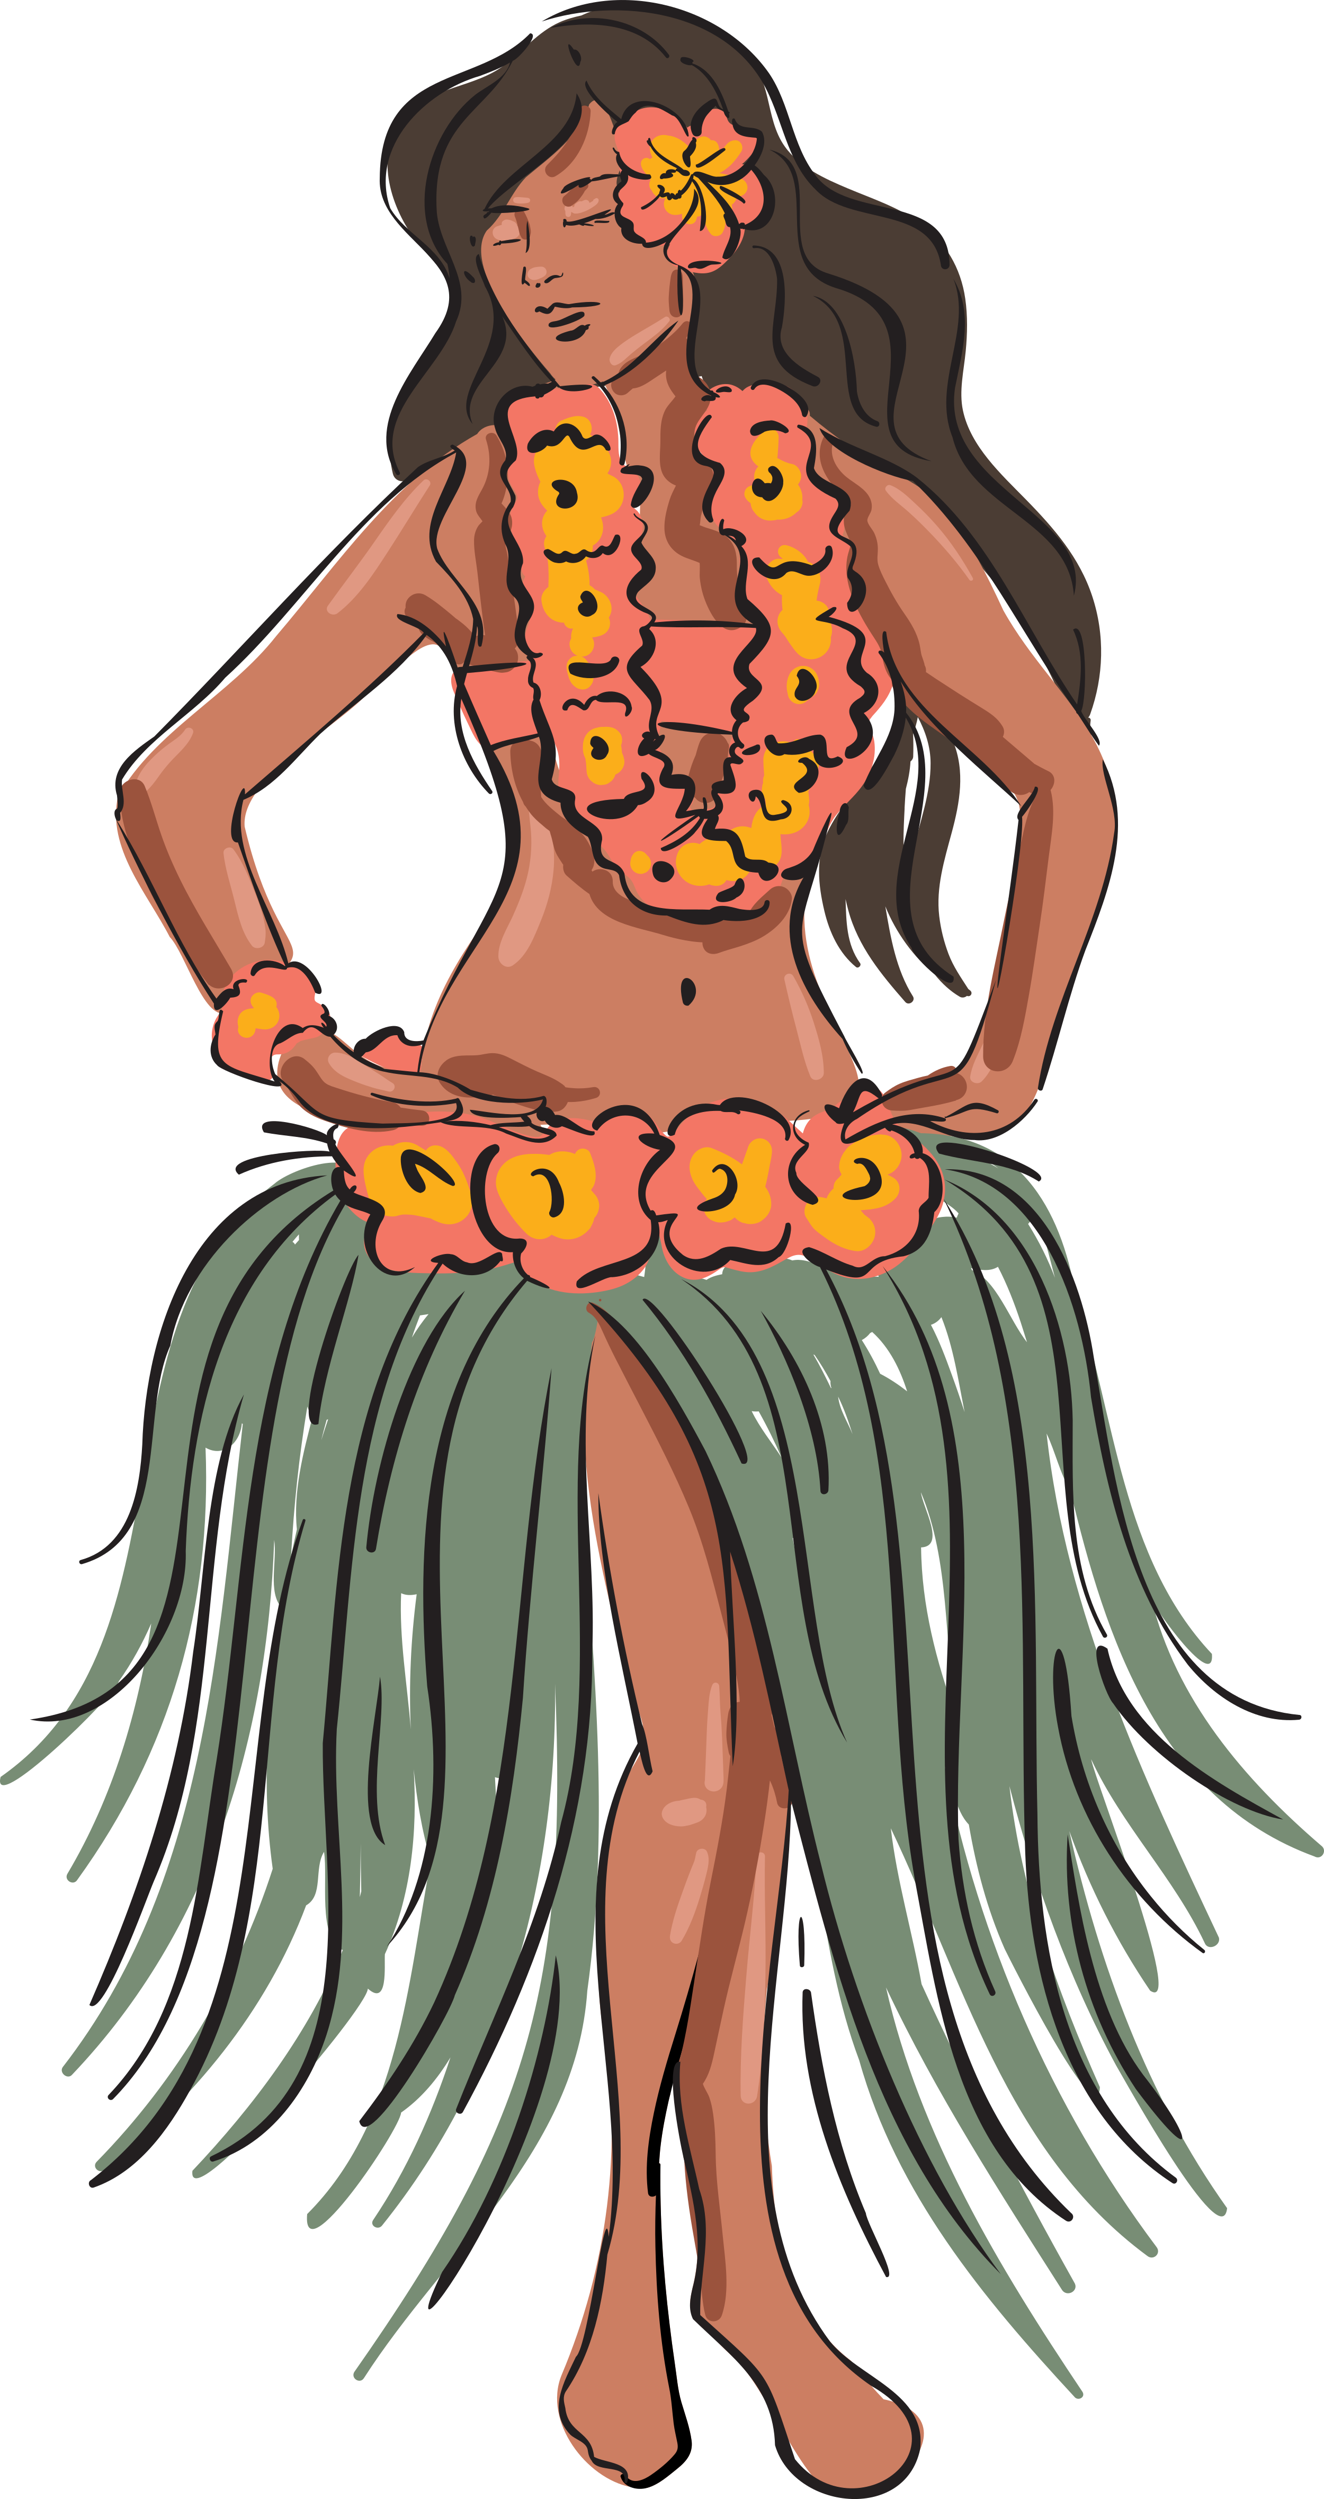 <?xml version="1.0" encoding="UTF-8"?>
<svg id="Layer_2" data-name="Layer 2" xmlns="http://www.w3.org/2000/svg" viewBox="0 0 429.36 810.12">
  <defs>
    <style>
      .cls-1, .cls-2, .cls-3, .cls-4, .cls-5, .cls-6, .cls-7, .cls-8, .cls-9 {
        stroke-width: 0px;
      }

      .cls-2 {
        fill: #788d75;
      }

      .cls-3 {
        fill: #4b3d34;
      }

      .cls-4 {
        fill: #9b533d;
      }

      .cls-5 {
        fill: #231f20;
      }

      .cls-6 {
        fill: #cc7e62;
      }

      .cls-7 {
        fill: #e09882;
      }

      .cls-8 {
        fill: #f37665;
      }

      .cls-9 {
        fill: #fbae1a;
      }
    </style>
  </defs>
  <g id="Layer_1-2" data-name="Layer 1">
    <g>
      <g>
        <path class="cls-3" d="m268.32,269.81c-3.89,8.19-3.01,16.97-.98,25.54,1.61,6.81,4.74,13.66,10.26,18.14.72.58,1.86-.51,1.32-1.26-4.47-6.19-4.46-13.49-4.72-20.78.28,1.23.57,2.46.9,3.67,3.16,11.7,10.64,20.75,18.48,29.71,1.16,1.32,3.41-.33,2.48-1.82-5.5-8.74-7.26-19.12-8.96-29.2,3.46,8.55,9.04,16.27,16.1,22.19,2.3,2.84,4.97,5.33,8.04,7.12.78.45,1.71.25,2.33-.28,1.17.52,2.06-.98,1.02-1.77-.21-.16-.41-.33-.61-.49,0-.02,0-.03-.02-.05-2.39-3.73-4.79-7.13-6.38-11.32-1.49-3.96-2.5-8.04-3-12.24-1.1-9.27,1.67-18.22,4.06-27.07,2.63-9.75,4.4-19.77.48-29.46-2.46-6.08-6.63-11.1-11.15-15.77-.16-1.16-.4-2.32-.79-3.44-.67-1.91-2.6-2.14-3.77-1.13-.18-.18-.36-.36-.55-.54-1.48-1.46-3.49.59-2.29,2.18.55.72,1.07,1.48,1.6,2.22-.59,3.97-1.16,7.83-2.54,11.69-1.61,4.48-4.01,8.62-6.61,12.59-4.76,7.28-10.94,13.65-14.7,21.57Zm25.02-7.77c.11-2.11.25-4.2.42-6.3.77-2.93,1.34-5.91,1.5-8.88.5-.39.86-.97.88-1.61.09-2.44.07-4.85-.03-7.25.64-1.81,1.17-3.67,1.53-5.55,2.45,4.62,4.12,9.58,4.14,14.95.04,9.76-3.45,19.15-5.77,28.51-.88,3.56-1.53,7.17-1.81,10.78-.12-.66-.24-1.33-.35-2-1.25-7.5-.88-15.09-.49-22.65Z"/>
        <path class="cls-3" d="m146.55,93.75c-2.52-6.65-9.02-11.75-12.99-17.54-7.72-11.25-12.22-27.95-1.8-39.12,8.57-9.19,22.2-8.66,31.82-15.99,6.02-4.58,10.85-10.75,17.9-13.9,2.28-1.02,4.65-1.66,7.05-2.18,5.7-2.62,11.9-4.16,18.29-4.65,2.54-.19,3.88,1.56,4.1,3.57,11.93-.27,23.39,3.05,31.47,13.17,3.36,4.21,5.16,9.11,6.42,14.3,1.35,5.58,2.3,11.38,5.74,16.15,4.85,6.73,12.92,10.38,20.34,13.5,8.03,3.38,16.54,6.13,23.63,11.35,8.09,5.96,13.07,14.43,14.5,24.4.81,5.64.69,11.36.15,17.02-.6,6.3-2.24,12.95-.9,19.25,2.48,11.63,12.41,20.68,20.4,28.83,9.1,9.28,17.42,18.87,21.55,31.43,4.11,12.5,3.74,25.9-.7,38.24-.14.4-.38.76-.66,1.08.09,0,.17-.04.26-.01.32.1.62.45.58.81-.08.63-.14,1.27-.17,1.9.03.13.08.25.09.39.02.21.03.42.05.63.01.04.01.05.03.09.03.07.07.15.1.23.24.51.24,1.11.02,1.61.02.25.04.51.06.76.07.86-.86,1.67-1.69,1.61-.43-.03-.87-.18-1.15-.51-.2-.23-.3-.48-.37-.75-.01,0-.03,0-.04.01-.02-.13-.03-.26-.05-.4-.05-.02-.1-.03-.15-.06-.29-.17-.52-.4-.69-.69-.2-.33-.2-.67-.23-1.04-.01-.15-.03-.29-.04-.44h0s0-.03,0-.03c-.03-.27-.07-.54-.11-.81-.08-.53-.24-1.04-.36-1.57-.04-.12-.1-.24-.13-.36-.85-.21-1.61-.73-2.03-1.73-7.34-17.18-15.85-33.67-28.12-47.9-6.09-7.06-12.86-13.5-20.32-19.08-8.06-6.03-16.55-11.51-23.98-18.35-5.83-5.37-11.66-12.74-19.83-14.43-4.94-1.02-10.07.25-15.06-.68-3.96-.73-7.8-2.69-10.15-6.05-.57-.81-.99-1.61-1.35-2.53-.17-.42-.35-.86-.47-1.3,0-.03-.01-.04-.02-.07-.42.12-1.04.22-.99.21-.58.15-1.3.11-1.89.16-1.68.14-3.36.29-5.04.44-5.25.47-10.5.98-15.75,1.54-5.49.59-10.98,1.22-16.46,1.89-5.03.61-10.28.92-15.22,2.09-4.97,1.18-5.93,5.75-8.86,9.34-2.44,2.99-5.67,5.17-9.14,6.81-3.6,1.7-7.41,2.86-11.13,4.24-3.68,1.36-7.3,2.55-9.64,5.9-1.59,2.28-5.29,1.93-6.01-.93-3.66-14.56,4.03-29.22,11.84-41.05,3.59-5.44,10.04-11.7,7.35-18.8Z"/>
      </g>
      <g>
        <path class="cls-6" d="m329.58,276.61c-2.49,17.79-3.18,36.76-10.33,53.62-.03.05-.05.1-.05.13-1.45,3.44-3.11,6.76-5,9.89-.16.39-.31.75-.47,1.14-.98,2.51-1.63,4.64-4.35,5.7-2.28.88-4.74,1.5-7.15,1.99-2.07.41-4.3.52-6.29,1.3-2.1.8-4.04,2.15-5.98,3.32-1.99,1.19-4.02,2.38-6.06,3.5-2.15,1.16-4.38,2.15-6.6,3.11-4.51,4.22-6.19,8.11-1.79,10.1.7-.1,1.37-.18,2.05-.26,38.81-5.03,46.58,3.35,55.35-9.76,6-8.97,10.16-28.02,24.6-69.47,15.58-47.83-14.97-62.26-32.14-93.06-23.85-51.75-28.08-33.77-62.76-63.09.47-3.39-5.18-4.43-5.8-1.06-2.07,11.24,5.49,19.63,10.54,28.83,8.55,13.6,9.53,29.73,14.4,44.52,11.6,17.82,23.13,32.24,40.9,44.39,10.08,6.37,8.74,12.25,6.93,25.17Z"/>
        <path class="cls-6" d="m38.31,258.12c11.85-21.01,36.25-32.83,51.25-51.92,20.45-23.98,37.73-50.13,65.19-65.52,1.23-1.88,3.34-2.8,5.57-2.89.3-.14.58-.31.88-.45.01-.05,0-.11.02-.16.27-.94.77-1.83,1.28-2.69.23-1.91,1.85-3.43,3.3-4.67,1.59-1.36,3.35-2.56,5.25-3.44,2.17-1.01,4.48-1.64,6.74-2.4.82-.27,1.61-.6,2.39-.95-.63-.55-1.23-1.2-1.76-2-8.02-9.19-28.62-34.82-20.56-46.29,5.51-4.9,7.67-12.02,12.69-17.29,7.9-6.67,17.45-13.07,20.52-23.62,5.19-6.46,8.8,11.37,10.57,14.81,1.66,4.09-1.92,7.2-1.68,11.05.88,4.28,3.39,7.65,3.44,12.2-1.32,6.07,5.63,6.37,9.94,6.96,1.9.24,3.09,1.51,3.55,2.97,18.16,4.45,1.13,31.09,10.59,42.32,2.42,3.1,4.35,6.3,4.24,10.4.15,2.18-1.94,7.13-5,12.36,1.31.9,3.07.96,4.35,1.98,1.52,1.21,2.06,2.94,1.89,4.83-.24,2.62-1.22,5.33-1.87,7.87-.77,3.01-.8,4.54,1.95,6.21,3.83,2.32,6.97,4.47,8.46,8.93,1.54,4.6.64,9.48.75,14.21.06,2.54.59,4.72,2,6.86,1.25,1.89,2.73,3.58,3.57,5.72,1.88,4.77-.25,8.4-3.34,11.95-1.33,1.53-2.14,3.21-1.91,5.31.26,2.44,2.17,4.23,2.31,6.75.21,3.82-2.42,6.18-4.98,8.56-.16.15-.66.52-.92.84.27-.13.64.98.85,1.43,1.14,2.37,1.42,4.98.16,7.36-.81,1.53-2.06,2.65-3.41,3.71-.52.4-1.24.8-1.64,1.32-.11.14-.18.24-.26.34.09.48.69,1.29.83,1.8,1.22,4.37-.73,9.23-4.87,11.28-4.36,2.15-8.8-.35-9.15-5.14-.05-.74.37-2.59.08-3.19-.34-.71-1.92-1.19-2.53-1.55-2.27-1.32-4.52-2.86-6.34-4.78-3.29-3.48-5.28-8.31-4.26-13.11.51-2.4,1.87-4.33,2.83-6.53.48-1.09.83-1.95.16-2.98-.6-.92-1.75-1.6-2.45-2.47-3.12-3.9-2.25-8.53-.29-12.73,1.37-2.93,2.87-5.66.8-8.64-1.49-2.14-3.3-3.86-4.34-6.31-.96-2.28-1.16-4.76-.17-7.06.82-1.9,2.95-3.25,3.63-5.14.82-2.28-1.55-4.83-2.18-6.99-.7-2.4-.32-4.61.43-6.94.87-2.7.63-5.57.76-8.32-.52-.82-.94-1.94-1.21-3.47-5.98-10.81-4.45-24.18-10.85-35.15-2.19.73-4.56,1.37-6.88,1.6.92,2.46,1.82,4.94,2.54,7.47.86,3.04-3.81,4.96-5.21,2.05-.89-1.86-1.67-3.76-2.42-5.67-1.23.53-2.48,1.02-3.75,1.42-2.77.86-5.33,1.36-7.73,2.74-1.16.67-1.97,1.26-2.95,2.15-.9.82-1.71,1.65-2.76,2.08-.06.48-.4,1.07-.94,1.73,1.48.98,2.58,2.43,2.84,4.31,3.99,28.14,6.97,56.42,9.06,84.76.28,3.79-3.4,7.11-6.89,7.44-1.58.15-3.14-.19-4.49-.9-1.52,2.13-4.79,3.09-6.98,1.71-1.5.16-3.01-.41-3.73-2.04-.91-2.06-1.76-4.14-2.58-6.23-.44-.21-.83-.53-1.08-1.07-1.95-4.2-2.92-8.8-4.06-13.31-1.24-.3-2.57-1.27-3.92-3.09-4.65-7.79-18.55,10.23-23.56,13.11-10.29,11.76-42.13,28.27-40.73,44.06,12.1,51.39,31.1,33.07-6.22,60.4-7.03,2.17-13.14-19.56-18.07-24.62-7.26-14.09-20.48-28.72-16.8-45.59Z"/>
        <path class="cls-6" d="m136.51,345.89c2-21.9,14.79-39.38,27.35-56.33,10.37-25.68-19.52-55.9-5.26-79.77,4.16-2.5,9.3.23,12.32,3.29,7.58,7.68,6.17,19.67,8.43,29.41,4.29,23.21,35.06,61.87,60.5,52.5,4.32-9.92,9.03-21,20.98-23.4,3.95-1.12,7.02,5.08,3.18,7.12-19.94,54.58,64.05,89.55-34.24,84.36-26.49,9.8-29.5.21-54.55,1.57,11.06,19.08-22.59-3.68-33.19-.84-15.67,1.19-64.44,1.67-49.23-25.29,19.67-15.82,17.91,13.03,43.71,7.4Z"/>
        <path class="cls-6" d="m204.51,806.25c1.81.34,3.63.44,5.41.23,3.63-1.01,6.89-3.94,9.74-6.22,2.95-2.36,5.13-5.05,4.61-9.04-.57-4.25-2.07-8.34-3.29-12.43-1.22-4.12-1.53-8.57-2.18-12.82-.62-4.19-1.17-8.42-1.68-12.61-2.07-17.09-3.19-34.4-2.95-51.62,0-.31-.23-.47-.44-.47.13-1.92.26-3.81.49-5.7.57-4.84,1.5-9.61,2.56-14.35.18-.8.39-1.61.6-2.41.16-2.18.34-4.3.57-6.32.18.6.36,1.17.52,1.74,0,.03.03.08.03.1,2.72,9.09,3.34,17.38,3.16,25.1,1.58,6.99,3.29,13.96,4.17,21.06.88,7.2.49,14.09-1.22,21.11-.36,1.55-.7,3.11-.8,4.71,2.12,4.66,5.36,9.38,10.13,14.19,1.4,1.4,2.9,2.8,4.56,4.22,3.19,3.08,6.5,8.16,9.87,13.81,1.94,3.29,3.94,6.79,5.88,10.15,3,5.1,5.96,9.95,8.81,13.52.98,1.19,1.94,2.25,2.87,3.13,11.5,7.82,27.89-1.32,32.45-11.27,0,0,.03-.03.03-.05,2.12-4.69,1.63-9.51-3.19-12.85-1.55-1.09-3.55-2.02-6.06-2.72-.83-.26-1.68-.47-2.62-.65-1.4-1.45-2.77-2.93-4.04-4.43l-.03-.03c-2.31-2.59-4.43-5.26-6.45-7.98-2.43-1.89-4.74-3.94-6.84-6.32-4.51-5.1-8.11-10.8-10.98-16.96-3.13-6.76-4.95-14.19-6.19-21.52-1.04-6.06-1.48-12.25-1.71-18.41-1.68-10.02-2.56-20.23-2.75-30.43-.03-.13,0-.23,0-.36-.13-8.83.26-17.66,1.11-26.37.13-.65.26-1.3.41-1.94,2.18-10.64,4.04-21.68,5.28-32.92.03-.23.05-.47.05-.7.49-4.25.85-8.55,1.11-12.85.34-5.75.49-11.55.39-17.33-.21-12.67-1.55-25.33-4.53-37.68,3.65-.65,15.59.6,13.39-2.05-26.29-35.87-41.67-85.5-66.8-115.52-2.02-2.43.16-9.95-1.09-6.89-16.71,41.65-1.55,92.52,8.34,133.15,8.91,19.35-.47,17.22-5.8,35.2-5.41,18.18-7.15,54.6-3.73,72.88,6.42,37.74,1.22,76.59-13.62,111.73-5.96,14.97,8.08,33.38,22.43,36.16Z"/>
      </g>
      <path class="cls-8" d="m151.74,226.35c1.9-.94,4.45-1.1,6.54-1.33,2.41-.27,4.82-.39,7.24-.36,4.68.07,9.31.77,13.83,1.96.78.2.41,1.33-.36,1.18-4.45-.88-9-1.2-13.53-1.02-2.24.09-4.46.31-6.67.68-2.12.35-4.35,1.17-6.49,1.22-1.23.03-1.66-1.79-.57-2.33Z"/>
      <path class="cls-2" d="m38.51,545.07c4.24-5.95,7.67-12.25,10.54-18.79-4.18,28.46-12.44,56.31-27.18,81.14-1.24,2.09,1.94,4.05,3.2,1.98,30.23-41.8,43.61-88.72,41.58-140.11,5.71,3.31,11.24-1.39,11.78-7.88.1.08.2.15.3.22-8.25,72.34-11.81,148.37-58.39,208.48-1.27,1.83,1.59,4.17,3.04,2.46,44.93-47.18,63.28-109.48,65.54-173.38.99,6.69-2.15,17.05,2.42,21.96-4.37,27.93-6.81,56.72-2.9,84.66-11.4,35.35-31.03,68.41-57.06,94.95-1.68,1.68.71,4.1,2.51,2.64,28.62-22.47,52.53-51.42,65.39-85.73,5.71-3.26,2.47-11.95,5.8-17.35,1.35,8.49-2.19,28.08,6.07,31.85-11.05,26.8-28.93,50.58-48.75,71.55-1.89,16.02,56.65-52.27,56.89-59.06,6.66,5.96,5.29-7.35,5.52-11.15,8.62-18.76,10.59-39.69,9.35-59.95,1.05,10.01,2.59,19.86,5.53,29.54-7.3,39.34-10.33,84.93-40.08,114.65-1.73,19.85,30.04-27.31,30.47-32.91,6.54-4.58,11.78-10.88,16.01-17.89-6.11,18.52-14.07,36.34-25.07,52.71-1.25,1.85,1.58,3.48,2.89,1.79,39.76-49.39,56.81-112.89,56.09-175.63,4.08,98.87-8.54,142.43-65.13,223.15-1.17,2.07,1.89,3.98,3.15,1.95,26.24-40.85,68.9-73.59,72.44-125.58,7.14-51.45,2.56-103.39-1.53-155.25-1.93-24.53,1.1-34.91,3.02-54.89,1.09-1.27,2.14-8.39,2.24-10.07,2.14-.25,3.25,4.62,5.41,4.35.17.13.36.24.58.32,18.85,20.55,26.61,47.98,39.57,72.47,4.11,16.98,3.48,38.64,13.23,52.63,12.84,36.71,11.93,76.39,25.68,113.08,12,42.95,40.09,76.97,69.7,108.95,1.14,1.56,3.72.29,2.71-1.5-27.2-40.54-52.78-83.02-63.75-131.16,16.16,34.3,36.72,66.15,57.06,98.04,1.6,2.5,5.57.38,4.07-2.25-17.74-31.67-34.52-63.82-49.59-96.85-2.96-16.67-8-33.51-9.98-50.52,23.23,48.74,37.31,104.74,83.1,138.57,2.05,1.73,4.74-.76,3.03-2.89-34.17-45.55-57.59-99.96-68.64-155.75,2.76,5.96,3.28,14.17,7.81,18.85,2.36,13.83,5.92,27.41,11.63,40.33,1.97,4.04,30.25,60.3,30.87,44.82-13.79-31.07-25.5-63.69-29.33-97.61,8.09,31.32,19.15,62.09,34.61,90.59,2.88,4.87,34.29,61.75,35.98,46.24-25.94-36.41-41.36-78.92-51.18-122.26,6.59,18.34,15.3,35.66,26.22,51.75,11.69,7.79-17.94-68.4-19.13-75.04,9.86,21.35,26.89,38.47,36.84,59.62,1.09,2.63,5.32.84,4.58-1.8-24.57-52.19-49.52-105.16-55.87-163.4,2.84,5.95,4.3,12.88,7.71,18.48,11.44,47.89,28.6,100.07,79.17,118.63,2.34,1.32,4.31-1.97,2.17-3.51-24.93-21.39-47.26-47.6-55.11-80.21.9,3.39,20.66,30.47,19.67,18.06-29.34-31.17-31.38-77.1-44.13-116.16-4.98-28.89-18.87-52.26-50.24-52.64-11.61-4.39-17.94-2.14-3.41,4.65-1.05,3.59.91,6.68,3.87,8.48-.24,6.84,8.06,8.49,11.75,12.88-.23.45-.42.9-.58,1.37-6.24-1.38-13.85,1.66-14.19,8.5-.57.24-1.09.54-1.57.9-6.15-2.12-11.31,4.04-9.56,9.78-3.77-.21-7.83-.65-11.62-.27-5.15-1.8-10.85-6.16-16.4-5.05-3.57-1.55-7.86-.57-10.21,2.5-3.17-1.96-12.3-3.36-12.52,1.97-1.63.33-3.59.78-5.09,1.85-1.21-.47-2.6-.73-3.78-.59,2.58-15.6-15.42-22.96-16.22-5.93.48,1.78-.01,3.83-.21,5.58-4.62-1.12-10.93-4.23-14.57.03-.41,0-.83,0-1.24.01-2.57-3.94-8.94-5.48-12.32-1.62-2.8-.27-5.49.33-7.9,1.25.47-1.16.92-2.33,1.4-3.49.84-2.43-3.07-3.27-3.69-.88-11.48-4.26-26.19,2-38.57,2.2,3.54-7.05-2.88-6.75-4.32-.34-1.02-.72-1.98-1.58-2.94-2.33.7-7.81-3.03-12.15-5.99-17.14-.08-3.09-1.58-5.39-3.9-6.71,3.88-14.27-20.14-6.3-25.87-1.22C28.03,429.68,64.76,530.82.2,576.04c-3.41,13.17,37.18-26.44,38.31-30.97Zm244.33-113.28c5.65,5.11,9.07,12.13,11.34,19.26-2.76-2.17-5.67-4.11-8.76-5.71-1.74-3.77-3.71-7.42-5.94-10.92,1.05-.55,1.98-1.34,2.72-2.3.22-.09.43-.21.64-.33Zm19.06-2.31c1.42-.47,2.56-1.37,3.39-2.5,3.93,9.78,5.47,20.53,7.53,30.82-1.32-4.13-2.73-8.23-4.22-12.29-1.97-5.45-4.01-10.89-6.7-16.02Zm16.09-54.47c2.04,1.1,3.98,2.37,5.81,3.79-.81-.47-1.6-.98-2.43-1.42-1.13-.78-2.26-1.58-3.39-2.37Zm15.05,60.11c-5.67-7.18-9.87-20.13-17.84-23.37-.11-.22-.21-.45-.32-.67,2.87.63,6.2,1.23,8.74-.42,3,5.76,5.37,11.89,7.38,17.98.71,2.15,1.36,4.32,2.04,6.48Zm-61.25,17.62c1.94,3.89,3.37,8.04,4.68,12.19-1.62-4.07-4.17-7.79-4.68-12.19Zm-2.35-2.82c-1.78-3.67-3.61-7.31-5.69-10.84.15.07.3.13.44.19,1.89,2.71,3.57,5.53,5.13,8.44-.07.78.04,1.56.33,2.31-.07-.04-.14-.08-.21-.11Zm-11.25,54.52c-.38-1.95-.76-3.9-1.14-5.86.39-.02.79-.06,1.17-.14-.02,2-.02,4-.03,5.99Zm-14.43-46.99c.78.14,1.55.17,2.28.08,2.73,4.88,5.2,9.9,7.44,15.02-3.27-5.03-7.09-9.68-9.72-15.1Zm98.39-43.12c-2.31-6.12-5.24-12.01-8.75-17.56.96-.99,1.77-2.15,2.16-3.49,3.14,6.67,4.64,13.97,6.58,21.06Zm-43.45,87.3c8.11-.32.48-13.11-.06-17.87,9.36,22.22,7.59,48.5,11.27,72.31-6.35-17.77-11.01-35.46-11.21-54.44Zm-201.75-99.63c-.43.48-.87.96-1.29,1.45-.18-.38-.46-.7-.82-.87.68-.83,1.37-1.64,2.1-2.43-.02.62.01,1.23.02,1.85Zm53.37,46.18c-.36,1.48-.67,2.96-.98,4.45.03-.81.06-1.61.08-2.42.3-.67.58-1.36.89-2.03Zm-6.55,21.75c-.19-1.36-.46-2.71-.74-4.05.7-1.93,1.45-3.85,2.21-5.76-.4,3.28-.86,6.55-1.47,9.81Zm-39.61-2.97c.56-2.24,1.13-4.48,1.77-6.69.17-.04.32-.13.48-.18-.79,2.28-1.52,4.58-2.25,6.87Zm34.82-40.96c-2.05,2.44-3.87,5.09-5.4,7.61.79-2.42,1.7-4.79,2.62-7.18.93-.14,1.86-.29,2.78-.43Zm24.66,150.24c-.56,7.9-1.37,15.78-2.4,23.63.04-7.91-.26-15.83-.73-23.76.99.4,2.1.46,3.13.13Zm-33.54-59.76c1.56.76,3.31.7,5.02.33-1.88,14.52-2.57,29.23-1.9,43.85-1.15-14.65-3.81-29.52-3.13-44.18Zm-13.42,98.52c.16-5.85.2-11.71.31-17.56-.01,5.23.05,10.46.17,15.69-.14.63-.33,1.24-.48,1.87Zm-22.3-110.4c.9-16.32,2.59-32.56,5.29-48.63.39,1.22.95,2.32,1.75,3.12-3.12,11.81-6.39,24.64-5.14,36.7-.67,2.93-1.31,5.86-1.91,8.81Z"/>
      <path class="cls-8" d="m148.36,226.84c1.19,3.33,2.84,6.53,4.34,9.71,1.61,3.4,3.36,6.62,7.7,6.22,1.9-.17,3.59-.94,5.33-1.66,1.8-.74,3.65-1.36,5.52-1.91,2.21-.64,4.44-1.11,6.69-1.49.3.48.61.96.93,1.45,2.54,3.99,2.81,7.77,2.33,12.36-.55,5.24.58,9.22,4.16,13.18,2.62,2.89,5.48,5.84,8.37,8.46,1.8,1.63,2.96,2.86,4.14,4.99.89,1.59,1.82,3.02,3.22,4.19,1.46,1.21,3.01,1.86,3.97,3.56.77,1.37,1.13,2.86,2.02,4.18,5.36,7.99,15.16,5.98,23.21,5.01,4.77-.58,9.74,1.25,14.41.06,3.35-.85,6.02-3.19,7.64-6.2,1.19-2.22,1.73-6.3,4-7.61,2.02-1.16,4.24-1.36,6.16-2.88,1.57-1.25,2.78-2.79,3.7-4.57,1.68-3.25,2.55-6.59,4.84-9.52,2.64-3.38,6.02-6.05,8.53-9.57,3-4.2,4.69-9.33,3.94-14.49-.29-2.05-1.46-4.14-1.57-6.17-.01-.19.05-.61.08-.79.13-.35,1.74-2.09.35-.63,1.23-1.33,2.43-2.68,3.55-4.11,2.5-3.19,4.2-6.91,4.5-10.99.42-5.79-2.61-10.67-5.91-15.11-1.73-2.32-3.49-4.61-5.24-6.91-.79-1.05-1.62-2.76-2.68-3.54.09.07.05,0-.04-.11.43-1.03.88-2.3.99-2.65.39-1.24.62-2.67.66-3.96.07-2.48-.51-5.06-1.58-7.29-.81-1.69-1.99-3.25-3.39-4.57.38-.97.63-1.98.64-3.04.03-1.65-.44-3.07-1.19-4.33-.28-1.81-.98-3.6-2.18-5.17-1.3-1.7-2.96-3.02-4.81-4.11-.14-.08-2.11-1.31-2.92-1.71.41-1.09.63-2.33.84-3.46.71-3.81.26-7.44-1.85-10.75-.15-.24-.37-.58-.6-.9.14-.39.25-.78.36-1.21,1.79-7.05-3.78-14.82-11.2-14.66-.82.02-1.59.19-2.32.47-1.82-.29-3.74-.06-5.39.74-.77.37-1.32.88-1.84,1.43-.06-.04-.09-.11-.15-.15-.88-.76-1.86-1.37-2.97-1.75-2.24-.76-4.61-.33-6.62.81-2.92,1.66-3.2,4.96-1.67,7.31-.72.56-1.37,1.2-1.89,1.8-3.33,3.86-2.7,9.38.65,13.01,1.21,1.3,2.75,2.22,4.38,2.87-.82,1.42-1.57,2.87-2.18,4.4-1.58,3.96-1.66,8.73.35,12.56,1.76,3.35,4.91,5.67,7.79,7.98.53.43,1.09.83,1.63,1.25-.45,6.8-.9,17.06,4.23,22.05-.26,1.19-.17,2.47.38,3.75-4.63-.76-9.45-.87-13.99-1.15-6.6-.41-13.22-.61-19.83-.68-1.17-3.21-3.32-5.68-5.32-8.54-.35-.51-.69-1.39-1.13-1.85-.03-.03-.04-.05-.06-.08,1.05-1.02,2.16-2.12,2.95-3.4,2.13-3.47,2.26-8.01-.15-11.23,1.53-3.27,2.03-6.94-.32-9.89-.46-.57-1.93-1.54-2.11-2.27-.18-.71.09-.51.78-1.11,2.26-1.96,3.02-5.11,1.57-7.79-.71-1.31-1.79-2.27-3.06-3.02-1.1-.64-1.89-.8-2.53-1.95-1.22-2.2-.87-5.09-.98-7.51-.27-6.03-2.06-12.01-6.3-16.43-1.21-1.26-3.32-1.65-4.86-.75-3.04,1.79-7.34.74-10.77.99-3.46.25-7.91.27-10.89,2.19-2.89,1.87-4.17,5.65-4.28,8.96-.06,1.88.28,3.75.92,5.52.5,1.36,1.36,2.78,1.58,4.23.24,1.57-.78,2.8-1.09,4.34-.36,1.78-.09,3.49.52,5.19.53,1.45,2.32,3.37,2.42,4.85.06.92-1.24,2.16-1.69,3.31-1.21,3.09-.74,6.47.4,9.5,1.25,3.35,3.02,5.95,2.61,9.65-.14,1.3.39,2.38,1.25,3.15-.37.67-.71,1.35-.9,2.07-.49,1.85-.15,3.64.59,5.36.82,1.9,2.24,3.5,1.97,5.67-.29,2.3-1.58,4.4-1.86,6.74-.33,2.79.41,5.16,1.62,7.4-4.36.45-8.71.89-13.07,1.34l-6.73.69c-1.83.19-3.89.13-4.98,1.9-1.57,2.54-.08,6.09,1.38,8.79Zm64.37,13.72c.12-.39.24-.77.38-1.15.62-1.84,1.22-3.74,1.38-5.69,4.46.74,8.92,1.45,13.38,2.12,3.44.52,6.89.99,10.34,1.46-2.13,3.35-2.07,7.59-1.49,11.59-.85,1.07-1.42,2.3-1.69,3.63-1.57,1.7-2.46,4-2.78,6.55-.03.21-.22,1.1-.21,1.2-.12.35-.28.86-.27.93-.12.19-.26.42-.37.6-.04.02-.05.03-.09.04-1.84.62-5.04,1.21-7.02.7-.2-.37-.43-.71-.7-1.03.05-.05.08-.09.17-.16,1.68-1.4,1.54-4.16.14-5.66-1.17-1.25-2.57-1.9-4.29-1.93-.15,0-.27.05-.41.06-.74-1.02-1.64-1.91-2.67-2.71-.43-.34-.88-.69-1.34-1.01.15-.69.27-1.4.25-2.17-.05-2.56-1.1-4.72-2.39-6.86-.11-.17-.21-.33-.32-.5Z"/>
      <path class="cls-8" d="m200.42,48.69c-.6-1.76-1.3-3.28-1.08-5.2.37-3.22,4.02-5.61,6.56-7.23,3.33-2.13,7.58-1.81,11.01-.08,1.94.98,3.64,2.47,5.07,4.09.31.36.59.74.88,1.12,1.01-.9,2.55-1.07,3.7-.52.52-1.6,1.19-3.13,2.3-4.26,1.61-1.63,4.31-1.91,5.98-.15.75.79.78,1.79,1.27,2.69.76,1.42,2.31,1.66,3.79,1.99,2.36.53,5.52.98,5.91,3.88.34,2.52-1.92,4.94-3.51,6.64-.54.58-1.1,1.09-1.69,1.57.13.01.27,0,.4.03,3.81.58,6.27,4.13,7.02,7.7.79,3.76.09,8.44-2.64,11.33-1.02,1.09-2.41,1.74-3.85,1.96-.29,3.58-2.47,6.91-5.14,9.64-1.86,1.9-3.85,3.9-6.53,4.51-2.83.65-6.17-.3-8.84-1.22-2.34-.81-4.97-2.06-4.75-4.99.08-1.02.47-2.04,1.01-3.04-6.14,1.9-13.01-1.8-15.56-7.73-1.37-3.19-1.6-6.85-.62-10.19.23-.79.56-1.57.92-2.31.04-.07.14-.3.26-.53-1.08-.97-1.38-3.4-1.45-4.61-.09-1.79.16-3.35-.44-5.08Z"/>
      <path class="cls-8" d="m270.34,359.39s.03-.04.04-.06c0,.02-.02.03-.02.05,0,0-.01,0-.02.01Z"/>
      <g>
        <path class="cls-8" d="m113.62,365.21c1.99-.9,4.46-1.03,6.59-1.51,2.53-.57,5.04-1.2,7.58-1.73,9.74-2.02,20.01-2.65,29.54.76,4.36,1.56,8.45,3.87,12.92,5.13,1.42.4,4.07,1.23,5.14.36,1.6-1.29,2.21-3.22,4.19-4.32,3.43-1.91,7.55-1.64,11.24-.78,1.47.34,3.05,1.35,4.39.68,1.56-.78,2.7-2.66,4.28-3.57,3.15-1.81,6.89-1.62,9.85.45,2.57,1.79,3.81,4.64,5.93,6.83.71.74,1.14,1.03,1.46.95,1.46-.37,2.86-2.56,3.78-3.62,2.63-3.04,5.39-5.54,9.16-7.09,8.43-3.47,17.33-1.71,24.3,3.97,1.67,1.36,3.24,2.83,4.82,4.29.51.48,1.04.94,1.57,1.41.45-1.84,1.32-3.54,2.72-4.85,1.36-1.28,3.1-2,4.87-2.54.55-.17,1.23-.46,1.8-.46.3,0,.48-.09.58-.18-.06.09-.13.24-.23.49.07-.18.16-.33.24-.5.1-.09.1-.15.02-.05,1.27-2.56,3.99-3.19,6.2-2.43.58-.93,1.21-1.85,1.93-2.76,1.78-2.23,4.59-2.79,6.79-.71,2.84,2.68,2.85,6.32,4.77,9.46,1.6,2.63,4.31,4.35,6.7,6.18,6.68,5.12,11.34,11.71,9.2,20.52-1.15,4.74-4.42,8.9-7.33,12.7-2.97,3.86-6.27,7.56-10.66,9.85-4.44,2.32-9.6,3.22-14.46,1.77-3.94-1.17-7.21-3.7-10.67-5.8-2.92-1.78-4.73-1.72-7.7-.05-3.7,2.07-7.3,4.29-11.68,4.37-2.23.04-4.43-.56-6.56-1.16-1.67-.47-2.15-.83-3.51.14-3.9,2.77-8.06,4.95-12.74,2.21-3.5-2.05-5.53-6.13-6.13-10.02-.16-1.03-.87-3.39-.83-4.59-.02.02-.07.06-.08.07-2.3,3.83-2.02,8.61-4.87,12.33-2.62,3.43-6.44,5.57-10.59,6.61-7.57,1.89-16.69,2-23.66-1.89-1.57-.87-3.09-2.08-4.26-3.43-.67-.77-1.28-1.64-1.83-2.5-.13-.21-.5-.69-.71-1.04-.36.06-.9.09-1.16.16-.93.24-1.84.55-2.76.83-2.45.75-4.94,1.31-7.48,1.7-5.17.79-10.4,1.04-15.62.94-4.57-.08-9.56-.06-14.03-1.11-3.6-.84-7.29-3.05-8.32-6.84-.51-1.87-.25-3.81.32-5.63.29-.94.86-1.84,1.03-2.82.04-.24.41.05-.47-.22-3.33-1.05-6.77-4.9-8.24-7.91-1.77-3.62-2.29-7.86-2.11-11.85.18-4.06.57-9.3,4.76-11.19Z"/>
        <path class="cls-8" d="m70.17,330.06c.51-.94,1.6-2.26,1.78-3,.16-.69-.04-1.48-.03-2.19,0-.87.13-1.75.3-2.6,1.33-6.49,7.7-10.64,13.99-11.05,3.42-.22,6.82.7,9.9,2.11,3.14,1.44,6.23,3.3,6.33,7.15.03,1.1-.76,2.89-.3,3.87.27.58,1.4.97,1.93,1.31.71.45,1.42.96,1.98,1.58,1.52,1.68,1.59,4.68-.26,5.76-.63,1.66-1.99,3.05-3.82,3.42-.96.19-1.92.41-2.88.63-.52.12-1.03.27-1.54.41-.05.01-.06.01-.09.02-.04.03-.07.06-.14.1-.33.23-.72.43-1.07.62-.01.01-.03.03-.05.04-.03.05-.05.08-.1.15-.09.14-.19.28-.28.43-.7.97-1.43,1.69-2.49,2.26-.82.44-1.57.62-2.46.71-.04,0-1.12.05-1.34.04-.54.08-.88.23-1.23.57-1.06,1.04-.55,2.83.2,3.98,1.41,2.18-1.07,4.83-3.36,4.16-.67-.2-1.53.08-2.25-.04-.85-.15-1.67-.48-2.47-.81-1.59-.64-3.18-1.35-4.62-2.28-2.81-1.81-5.07-4.3-6.3-7.43-1.3-3.31-1.03-6.81.66-9.93Z"/>
        <path class="cls-8" d="m136.59,346.12c-.07,1.99-2.3,2.46-3.51,1.55-.32.15-.66.24-1.02.2-2.54-.31-4.94-.83-7.31-1.79-2.35-.95-4.6-2.13-6.84-3.33-.81-.43-1.21-1.5-1.06-2.35.17-.98.81-1.56,1.72-1.9.58-.21,1.57-.62,2.4-.9.57-.2,1.06-.42,1.81-.83,1.71-.94,3.33-2.33,5.42-1.99,1.91.3,2.74,1.74,3.59,3.28.05.08.09.16.14.24.02,0,.12.09.14.12.08.04.26.14.14.09-.07-.03.27.09.33.1.66.19,1.52.09,2.27,0,1.54-.2,2.93.96,2.48,2.6-.45,1.62-.67,3.25-.7,4.93Z"/>
      </g>
      <path class="cls-9" d="m207.83,52.89c0,1.14.52,1.97,1.17,2.85.48.63.95,1.27,1.43,1.91.18.24.36.48.54.72-.24.35-.39.78-.42,1.32-.04.89.3,1.56.83,2.1.53,1.43,2.04,2.44,3.55,2.56.3.02.6-.03.9-.07-1.43,2.31.16,5.23,2.83,5.39.86.05,1.71-.09,2.52-.38,0,.32-.02.65,0,.97.08,2.62,3.97,3.46,4.69.75.07-.27.14-.54.21-.81.72.06,1.45-.28,1.75-1.18.11.38.23.76.33,1.15.22.87.41,1.75.68,2.61.36,1.15.88,2.05,1.61,3,.93,1.22,3.18.9,3.87-.4.61-1.15.94-2.29.93-3.6,0-.18-.03-.35-.03-.53,1.27-.72,2.23-2.06,2.22-3.56,0-.46-.05-.9-.12-1.34.9-.62,1.54-1.56,1.69-2.73,1.44.13,2.72-.52,3.24-1.99.51-1.45-.47-3.31-1.97-3.68-.93-.29-1.85-.55-2.77-.79-.19-.07-.38-.15-.58-.21-1.13-.35-2.33-.58-3.49-.8-.09-.02-.17,0-.26-.01.95-.39,1.73-.96,2.55-1.59.6-.46,1.17-.94,1.68-1.5,1.11-1.22,2.12-2.54,2.99-3.94.9-1.47-.13-3.71-1.97-3.64-1.1.04-2.03.45-2.76,1.27-.58.66-1.09,1.4-1.61,2.11-.13.18-.25.38-.38.56-.21.19-.42.38-.63.58.21-1,.23-2.05-.14-3-.34-.88-.95-1.48-1.93-1.54-.13,0-.25.03-.37.05-.4-.51-.93-.91-1.53-1.12-1.65-.58-3.4.55-3.93,2.11-.25.72-.49,1.44-.68,2.18-2.07-2.32-4.59-4.4-7.77-4.73-.02,0-.03,0-.05,0-3.01-.86-6.28,1.13-5.88,4.69.09.86.42,1.68.82,2.47-.18.09-.37.14-.54.26-.1.07-.19.17-.28.25-.36-.3-.82-.48-1.33-.42-.86.09-1.59.83-1.59,1.72Zm15.42,4.19c.33-.66.42-1.42.21-2.22.32-.16.62-.34.88-.57.35-.31.61-.68.8-1.07.26.29.54.57.9.76.09.06.2.1.3.15.35.52.83.93,1.47,1.12.79.24,1.72.08,2.4-.41.18.38.44.69.77.95-1.15-.14-2.21.23-2.89,1.24-.28.4-.38.92-.38,1.44-.59.69-.91,1.56-.94,2.46-.61-.97-1.73-1.56-2.82-1.49.19-.85,0-1.74-.7-2.35Z"/>
      <path class="cls-9" d="m243.47,161.08c.21-1.35.89-2.63,1.85-3.65-.25-.56-.49-1.12-.63-1.75-.35-1.52-.01-2.99.97-4.19.08-.1.19-.18.28-.28-.75-.55-1.45-1.17-1.92-1.96-2.27-3.76,1.68-7.97,4.59-9.99,1.69-1.18,3.91.53,3.89,2.36-.03,2.14-.17,4.27-.36,6.4-.01.16-.08.28-.12.41,1.54.9,3.15,1.68,4.91,2.01,1.55.29,2.68,2.02,2.83,3.46.12,1.14-.25,2.3-1,3.15.01.02.03.03.04.04,2.31,3.15,1.76,7.47-1.43,9.82-1.4,1.03-2.94,1.49-4.67,1.55-.2,0-.4-.01-.6-.03-.27.09-.53.17-.81.21-1.46.19-2.71.21-4.09-.42-1.34-.6-2.09-1.45-2.95-2.65-.9-1.26-1.01-3.03-.77-4.51Z"/>
      <path class="cls-9" d="m252.92,181.15c.31.04.62.03.92.05-.17-.19-.35-.37-.59-.55-1.94-1.46-.7-4.46,1.76-3.9,2.73.62,5.75,2.68,7.01,5.36.17.06.34.1.52.18,2.77,1.25,4.06,4.23,3.3,7.16-.25.96-.47,1.92-.66,2.89-.06.31-.12.63-.17.94-.02.19-.13.94-.14,1-.02.14-.03.28-.05.41,1.79.2,3.57,1.39,3.95,3.26.31,1.55-.18,3.6-1.56,4.56.56.46,1.07.99,1.46,1.71,1.11,2,1.05,4.51-.16,6.46-1.19,1.92-3.35,3.09-5.6,3.04-2.44-.06-4.11-1.4-5.45-3.3,1.31,1.87-1.25-1.69-.79-1.05-.26-.36-.53-.73-.79-1.1-.44-.63-.81-1.31-1.23-1.95.32.48-.43-.55-.51-.64-.43-.52-.9-.99-1.25-1.57-.74-1.24-.97-2.82-.54-4.21.29-.94.79-1.64,1.42-2.19-.2-1.57-.25-3.17-.18-4.77-.02-.01-.05-.02-.07-.03-2.54-1.33-4.15-3.49-5.1-6.14-.91-2.57,1.73-6.01,4.5-5.62Z"/>
      <path class="cls-9" d="m220.27,275.61c1.34-2.22,4.31-2.93,6.58-1.98.86-.79,1.87-1.42,2.91-1.71,1.74-.5,3.21-.17,4.7.41.88-2.03,2.45-3.67,4.65-4.24,1.64-.42,3.13-.2,4.53.35.17-1.5.53-2.99,1.23-4.33.79-1.51,2.01-2.61,3.51-3.36-.38-2.13-.26-4.41-.36-6.54-.12-2.58-.44-5.15-.47-7.73-.06-5.23,5.44-7.29,9.34-5.6.51-1.15,2.07-1.86,3.21-.67,1.28,1.34,2.41,2.81,3.66,4.17,1.34,1.46,2.41,3.13,1.36,5.12-.61,1.16-1.45,1.72-2.4,1.91.55,1.26.61,2.72-.07,4.23-.14.3-.31.58-.51.85.05.52.12,1.03.16,1.55.05.63.16,1.31.11,1.95-.05.33-.1.65-.15.97.49,2.04.46,4.06-.92,6.11-1.84,2.74-5.09,3.73-8.24,3.33,0,.09,0,.18,0,.27.11,2.65,1.01,6.02-.38,8.42-.86,1.48-2.22,2.4-3.88,2.74-1.91.4-3.47-.28-5.02-1.17-.7,2.82-2.89,5-6.15,4.96-1.57-.02-3.07-.61-4.47-1.28-.15.18-.26.37-.42.54-1.87,1.89-4.47,2.6-7.05,2.19-5.31-.84-8.28-6.8-5.47-11.47Z"/>
      <path class="cls-9" d="m189.22,240.3c.19-1.1.77-2.13,1.55-2.93.39-.4.88-.76,1.39-1,.92-.43,1.47-.5,2.46-.6-.3.03-.61.07-.91.1.72-.21,1.53-.29,2.29-.22.13,0,.25-.05.39-.05,1.03,0,2.14.14,3.05.64.07.04.15.07.22.12.05.03.1.05.14.08,0,0-.01.01-.02.02.15.1.3.19.43.32.68.55,1.26,1.33,1.44,2.2.18.88.09,1.8-.24,2.62.07.42.15.83.2,1.25.04.38.06.77.09,1.15.24.56.47,1.12.62,1.72-.09-.22-.17-.44-.26-.66.26.62.45,1.28.43,1.95-.02,1.01-.41,1.94-1.04,2.71-.51.63-1.09,1.05-1.84,1.35-.85.34-2.07.54-2.95.16-.5-.22-1.02-.4-1.45-.73-.55-.42-.91-.67-1.29-1.16-.32-.4-.64-.81-.89-1.26-.89-.16-1.68-.6-2.36-1.23-1.75-1.62-1.86-4.34-1.48-6.53Z"/>
      <path class="cls-9" d="m176.53,143.5c1.52-.84,3.11-.94,4.66-.59-.03-.03-.06-.06-.08-.09-1.88-1.67-1.35-5.49,1-6.5,2.32-.99,4.61-1.89,7.15-1.19,2.36.65,3.3,3.74,2.12,5.69.05.05.11.09.16.14,1.69,1.49,3.5,2.72,4.68,3.97,2.28,2.41,2.6,5.95.77,8.5.12.09.23.18.35.26.35.23,1.36.56.22.23,5.7,1.66,6.33,9.59,1.32,12.46-1.23.7-2.58,1.06-3.96,1.35.28.8.53,1.59.62,2.44.24,2.2-.5,4.43-2.19,5.91-.36.31-.73.56-1.11.78.1,1.92-.74,3.81-2.19,4.88.76,2.59,1.15,5.29,1.14,7.98.68.35,1.25.8,1.7,1.35.55.21,1.08.44,1.61.69.3.12.59.26.86.43.05.03.11.05.16.08,0,0,0,0-.01,0,1.7,1.11,2.86,3.12,2.81,5.15-.02.96-.37,1.95-.9,2.85.1.2.2.38.27.64.2.72.19,1.48,0,2.2-.3,1.15-1.13,2.17-2.22,2.67-1.11.51-2.27.73-3.46.87,1.48,2.19.33,5.41-2.33,6.08-1.38.34-2.88-.09-3.86-1.12-.9-.95-1.47-2.63-.93-3.91.11-.27.23-.53.35-.78-.02-.34-.05-.67-.02-1,.07-.77.25-1.38.54-2.04.03-.07.07-.13.1-.19-.01,0-.02,0-.03.01-.03.06-.05.12-.07.18-.05.1-.11.18-.15.29.07-.16.14-.32.21-.47-1.32.38-2.62-.57-2.93-1.84-4.26-.01-6.9-3.17-7.32-7.3-.17-1.7.85-3.26,2.26-4.28.03-1.41.1-2.81.07-4.22-.06-2.9-.21-5.55-1.2-8.3-.54-1.52-.25-2.88.51-3.96-.59-.82-1.06-1.74-1.29-2.84-.43-2.02.17-4.03,1.53-5.43-1.6-1.53-2.87-3.23-2.97-5.68-.06-1.42.24-2.62.77-3.67-.96-1.77-1.65-3.67-1.98-5.33-.54-2.81.69-5.95,3.27-7.37Z"/>
      <path class="cls-9" d="m261.95,389.7c1.2-1.48,3-1.93,4.82-1.52.28.06.57.12.85.19.18.04.26.07.3.1.05,0,.09,0,.13,0,.46-1.23,1.24-2.33,2.27-3.2-.05-1.06.27-2.12,1.11-2.91.55-.52.98-.97,1.37-1.46,1.18-2.56,2.36-5.11,3.54-7.67.57-1.23,2.35-1.71,3.55-1.35,1.34.4,2.2,1.69,2.22,3.06.02,1.55-.09,3.03-.42,4.48,2.84.03,5.61.9,8.02,2.37,2.44,1.48,2.54,4.71.7,6.67-1.71,1.83-3.97,2.86-6.4,3.31-1.15.21-2.33.34-3.49.45-.47.04-.94.07-1.41.11.27.34.54.69.84,1.01.13.15.26.29.39.44.31.21.6.46.9.69.14.1.27.2.4.31.18.15.38.27.56.43-.02,0-.05.02-.07.03,1.29,1.33,1.95,3.16,1.63,5.16-.44,2.78-3.11,5.52-6.15,5.17-3.47-.4-6.63-1.96-9.47-3.96-1.33-.94-2.73-1.9-3.92-3.01-1.12-1.04-1.91-2.59-2.77-3.86-1.01-1.49-.57-3.75.48-5.05Z"/>
      <path class="cls-9" d="m224.75,374.47c1.23-1.82,3.81-3.16,6.03-2.29,3.44,1.35,6.87,3.03,9.83,5.28.27-.74.55-1.49.81-2.23.35-1,.68-2.01,1.06-3,.08-.41.26-.8.47-1.16.03-.06.05-.13.08-.2,0,0,.02.02.02.02.65-.99,1.73-1.71,2.91-1.84,2.38-.26,4.37,1.59,4.38,3.98,0,1.64-.48,3.38-.77,5-.26,1.47-.55,2.94-.86,4.4-.16.76-.36,1.52-.55,2.28,1.2,1.66,1.91,3.35,1.95,5.52.04,2.11-1.14,4.02-2.78,5.23-.67.58-1.44.96-2.32,1.15-1.2.29-2.4.26-3.58-.09-.06-.01-.12-.02-.18-.03-1.05-.18-2.17-.94-3.04-1.9-1.53-.23-3.04-.79-4.32-1.67-2.43-1.69-4.59-3.94-6.41-6.27-1.04-1.33-2.23-2.79-2.93-4.34-1.14-2.53-1.43-5.41.21-7.83Z"/>
      <path class="cls-9" d="m163.21,377.45c3.12-3.27,7.98-3.58,12.21-3.34.91.05,1.82.19,2.73.29,2.44-1.53,5.59-1.46,8.33-.3.3-.81,1.05-1.49,1.87-1.69,1.04-.26,2.55.22,2.98,1.3,1.22,3.06,2.57,6.83,1.42,10.16-.23.67-.59,1.23-1.02,1.72,0,.09,0,.17,0,.26.41.46.81.92,1.21,1.43.32.45.25.35-.2-.3.34.38.63.79.88,1.23.48.91.78,2.06.67,3.09-.15,1.46-.72,2.67-1.57,3.56-.19.99-.56,1.9-1.06,2.73-.14.41-.37.74-.68.97-2.16,2.6-5.8,3.91-9.29,2.86-.94-.28-1.9-.68-2.83-1.17-.13.11-.24.24-.38.34-2.4,1.76-5.6,1.42-7.72-.65-2.63-2.57-4.9-5.45-6.82-8.58-1.05-1.72-2.04-3.51-2.69-5.42-1.01-2.98-.19-6.24,1.96-8.49Z"/>
      <path class="cls-9" d="m119.07,375.1c1.77-2.87,5.13-4.15,8.33-3.68,2.39-1.46,5.43-1.67,8.03-.08.89.55,1.8,1.07,2.69,1.63,1.12-1.78,3.26-2.07,5.16-1.19,1.98.92,3.56,3.16,4.79,4.89.99,1.39,1.82,2.83,2.51,4.39.9,2.02,1.6,4.08,2.24,6.19,1.39,4.53-1.65,9.08-6.35,9.6-2.49.27-4.67-.73-6.79-1.86-1.76-.36-3.52-.74-5.29-1.07-1.26-.17-2.52-.23-3.78-.19-.56.11-1.13.19-1.68.38-1.73.56-4.38.1-5.87-.91-1.68-1.14-2.82-2.67-3.4-4.65-.45-1.55-.85-3.12-1.19-4.71-.62-2.98-1.11-5.99.6-8.75Z"/>
      <path class="cls-9" d="m77.06,331.04c.11-1.52.84-2.92,2.28-3.58.97-.45,1.99-.55,3.03-.62-.12-.14-.24-.29-.35-.43-.76-.93-1.08-2.31-.35-3.38.68-1,1.97-1.6,3.17-1.2,1.45.48,3.06.91,4.21,1.97l-.09.02c.09.09.21.13.28.23.47.63.62,1.42.39,2.18-.01.05-.04.09-.06.14.2.27.39.55.53.85.67,1.36.69,2.89-.07,4.22-.96,1.71-2.95,2.49-4.84,2.24-.77-.1-1.54-.21-2.3-.34-.06,1.13-.5,2.19-1.6,2.78-1.74.94-4.33-.34-4.12-2.5.02-.26.07-.46.12-.66-.12-.64-.27-1.27-.22-1.93Z"/>
      <path class="cls-9" d="m272.11,377.84c.19-1.25.29-1.81.78-2.88.27-.59.51-1.04.9-1.54.43-.56.82-1.18,1.36-1.64.52-.45,1.12-.84,1.69-1.23.34-.23.69-.45,1.05-.66,1.24-.72,2.54-1.24,3.88-1.58.61-.19,1.23-.32,1.86-.37.73-.11,1.48-.18,2.23-.2l-.07.07c.61,0,1.22.06,1.85.21,2,.51,3.52,2.13,4.25,3.99.69,1.75.65,3.46-.13,5.17-.88,1.95-2.4,3.17-4.44,3.78-.84.25-1.69.49-2.53.73-.02.17-.03.34-.06.51-.13.98-.3,1.57-.79,2.44-.96,1.7-3.77,2.54-5.39,1.28-.39-.3-.78-.61-1.15-.93-.08-.07-.17-.15-.25-.23-.05-.05-.06-.06-.07-.08-.16-.12-.33-.23-.48-.36.06.62.12,1.24.18,1.86.07.77-.76,1.41-1.46,1.39-.85-.02-1.32-.69-1.39-1.46-.12-1.31-.17-2.65-.37-3.94-.04-.27-.12-.54-.17-.8-.77-.96-1.44-2.27-1.25-3.51Z"/>
      <path class="cls-1" d="m201.3,803.02c.52,1.61,1.74,2.67,3.21,3.24,1.4.57,3.06.7,4.51.44.31-.05.6-.13.91-.21,3.63-1.01,6.89-3.94,9.74-6.22,2.95-2.36,5.13-5.05,4.61-9.04-.57-4.25-2.07-8.34-3.29-12.43-1.22-4.12-1.53-8.57-2.18-12.82-.62-4.19-1.17-8.42-1.68-12.61-2.07-17.09-3.19-34.4-2.95-51.62,0-.31-.23-.47-.44-.47.13-1.92.26-3.81.49-5.7.57-4.84,1.5-9.61,2.56-14.35.18-.8.39-1.61.6-2.41.34-1.5.72-3,1.11-4.48,1.66-6.19,3.5-12.3,5.28-18.44,2.46-8.52,4.77-17.09,6.81-25.74,4.12-17.46,7.1-35.2,8.88-53.02.08-.73-.98-.7-1.09-.03-1.58,10.15-3.39,20.28-5.52,30.36-3.73,17.59-8.52,34.84-13.86,52.01-2.64,8.44-5.18,16.91-6.97,25.56-1.76,8.44-2.98,17.3-1.87,25.9.18,1.35,1.74,1.45,2.56.73-.21,5.54-.31,11.08-.18,16.65.31,15.31,1.48,30.77,4.48,45.82.78,3.83.96,7.67,1.45,11.55.26,2.07.78,4.09,1.17,6.14.31,1.58.16,2.59-.88,3.83-2.1,2.51-5,4.84-7.67,6.68-2.2,1.5-5.28,2.9-7.41,1.06-.31-.26-.6-.6-.85-1.01-.18-.28-.49-.41-.78-.39-.49,0-.98.41-.78,1.01Z"/>
      <path class="cls-8" d="m283.31,226.64c.62,0,.6.97-.02.97s-.6-.97.02-.97Z"/>
      <path class="cls-7" d="m288.71,157.27c3.06,1.14,5.8,3.82,8.15,6.01,2.48,2.31,4.87,4.73,7.09,7.29,4.45,5.13,8.25,10.85,11.52,16.8.4.72-.64,1.25-1.1.61-3.86-5.49-8.23-10.57-12.89-15.39-2.24-2.32-4.55-4.58-6.96-6.73-2.41-2.14-5.36-4.17-7.25-6.8-.63-.87.48-2.14,1.44-1.78Z"/>
      <path class="cls-7" d="m197.7,116.24c.44-1.96,2.14-3.39,3.67-4.57,1.54-1.18,3.17-2.23,4.83-3.23,3.14-1.91,6.38-3.67,9.46-5.68.81-.53,1.99.63,1.35,1.42-1.17,1.46-2.41,2.75-3.86,3.93-1.43,1.16-2.9,2.26-4.38,3.36-1.44,1.07-2.84,2.18-4.21,3.34-.71.61-1.39,1.26-2.1,1.87-.85.74-1.65,1.28-2.71,1.69-1.32.51-2.29-1.03-2.04-2.14Z"/>
      <path class="cls-7" d="m172.18,87.15c.38-.21.79-.39,1.21-.49.28-.06.58-.08.86-.13.45-.06.89-.1,1.34-.09,0,0,0,0,0,0,.3,0,.6.09.85.25.51.31.82.89.81,1.49-.02.63-.36,1.12-.88,1.45-.25.16-.49.31-.77.43-.33.14-.66.29-.99.42-.49.19-1.02.29-1.55.29-.37,0-.69-.14-1.02-.3-.04-.02-.09-.04-.13-.07-.37-.23-.69-.62-.8-1.05-.21-.84.33-1.8,1.06-2.21Z"/>
      <path class="cls-7" d="m167.36,63.92c.33-.02.65-.05.98-.03.33.02.65.05.98.08s.65.04.98.08c.37.04.75.04,1.1.16.29.1.5.34.53.65.03.28-.11.63-.39.76-.21.09-.39.16-.61.19-.17.03-.34.05-.51.07-.38.05-.77.08-1.15.09-.33.01-.65.02-.98,0-.42-.02-.82-.11-1.22-.21-.46-.11-.72-.61-.65-1.05.08-.48.47-.76.94-.79Z"/>
      <g>
        <path class="cls-7" d="m166.44,71.75c-.05-.03-.11-.04-.16-.07-.09-.04-.18-.08-.27-.12.14.06.29.13.43.19Z"/>
        <path class="cls-7" d="m159.77,75.38c0,.83.44,1.64,1.17,2.05.24.14.52.28.79.35.29.08.61.1.92.14.25.03.51.06.76.05.7-.04,1.43-.09,2.12-.26.25-.06.49-.13.73-.2.4-.12.83-.25,1.18-.47.69-.43,1.15-1.1,1.17-1.94.02-.72-.3-1.36-.85-1.81-.02-.02-.04-.02-.06-.03-.08-.52-.38-1.02-.82-1.3-.19-.12-.4-.2-.61-.28-.23-.11-.45-.24-.69-.3-.22-.06-.44-.11-.67-.15-.35-.05-.67-.12-1.02-.01-.15.05-.32.11-.46.19-.05.04-.1.07-.15.11-.16.09-.31.2-.43.38-.15.22-.17.49-.14.74,0,.08.02.16.03.24,0,0,0,0,0,0,0-.07-.02-.15-.02-.22,0,.04,0,.08,0,.11s.01.07.02.1c-.02,0-.03.01-.05.02-.42.12-.85.24-1.26.41-.19.04-.37.09-.56.21.16-.06.31-.12.47-.18-.3.05-.72.29-.92.49-.1.1-.27.3-.34.42-.2.32-.31.73-.32,1.1Z"/>
        <path class="cls-7" d="m162.71,72.56s.01.06.01.09c0,.01,0,.02,0,.03,0-.04,0-.08-.01-.12Z"/>
      </g>
      <path class="cls-7" d="m183.19,67.05c.11-.25.31-.49.55-.63,0-.03,0-.06-.01-.09-.04-.29.09-.62.41-.69.3-.06.61.1.69.41.02.1.02.2.04.29.21.07.42.13.59.3,0,0,.02.02.02.02.15.15.24.35.31.56.16-.12.32-.24.48-.36-.02-.28.04-.56.27-.73.48-.37,1.31-1.15,1.97-.83.13-.05.26-.11.39-.16-.25.09.05-.02.1-.05.16-.06.26-.1.29-.12.04-.02.07-.03.11-.05.56-.27,1.32-.14,1.62.47.06.13.09.25.11.38.05-.02.1-.04.15-.06.09-.05.18-.08.27-.14.27-.15.55-.31.81-.49.01-.21.08-.41.28-.5.11-.05.27-.09.36-.18.41-.44,1.17-.06,1.15.51-.03.85-.73,1.41-1.36,1.86-.63.45-1.3.86-1.99,1.22-.7.37-1.44.66-2.2.91-.38.13-.77.21-1.16.28-.47.09-.84.09-1.31,0-.12-.02-.2-.09-.27-.16-.21-.05-.39-.16-.52-.33-.03.02-.06.03-.08.05,0,.03-.01.06-.02.09-.01.09-.02.17-.03.26-.01.13-.03.25-.05.37-.01.07,0,.04.01-.09,0,.04-.01.08-.02.13,0,.43-.36.79-.77.84-.43.05-.83-.22-.94-.65-.11-.41-.12-.84-.11-1.27-.1-.15-.19-.31-.23-.49-.06-.32-.04-.61.09-.91Z"/>
      <path class="cls-7" d="m106.37,196.31c4.96-6.93,10.18-13.65,15.05-20.66,4.88-7.03,9.7-13.96,15.91-19.91,1.07-1.02,2.85.37,2.03,1.64-4.64,7.18-9.05,14.52-13.71,21.69-4.58,7.07-9.45,14.53-16.19,19.73-1.65,1.27-4.52-.5-3.09-2.5Z"/>
      <path class="cls-7" d="m43.85,254.64c.9-4.27,4.2-7.78,7.37-10.62,1.55-1.38,3.19-2.66,4.9-3.83,1.48-1.02,2.93-2.14,3.91-3.67.84-1.31,3.14-.4,2.56,1.15-1.43,3.86-4.75,6.4-7.42,9.38-1.35,1.51-2.44,2.84-3.61,4.51-1.3,1.86-2.65,3.63-4.34,5.14-1.59,1.43-3.78-.11-3.37-2.07Z"/>
      <path class="cls-7" d="m166.4,296.73c2.02-4.49,3.83-9.07,4.87-13.9,1.04-4.85,1.33-10.09.74-15.02-.52-4.38-.68-11.58-4.04-14.84-1.34-1.31.68-3.07,2.05-1.95,3.88,3.16,5.91,8.43,7.38,13.08,1.82,5.73,2.65,12,2.12,17.99-.5,5.61-2,11.23-4.14,16.43-2.07,5.04-4.41,11.36-9.14,14.46-2.11,1.38-4.55-.62-4.62-2.8-.15-4.65,2.94-9.33,4.78-13.43Z"/>
      <path class="cls-7" d="m108.71,341.23c3.7-.01,6.97,2.41,9.99,4.29,1.43.89,2.83,1.81,4.25,2.7,1.46.92,2.83,1.98,4.32,2.86,1.51.9.4,3.17-1.24,2.75-1.74-.45-3.5-.74-5.22-1.27-1.6-.49-3.18-1.01-4.74-1.62-3.5-1.37-7.5-2.88-9.42-6.33-.86-1.55.34-3.39,2.06-3.39Z"/>
      <path class="cls-7" d="m75.67,275.3c3.18,4.21,5.13,9.37,7.08,14.26.99,2.49,1.93,5.04,2.58,7.64.34,1.37.62,2.73.76,4.13.15,1.5,0,2.81-.24,4.29-.29,1.77-3.05,2.33-4.12.98-3.32-4.19-4.51-9.76-5.77-14.88-1.23-5.02-2.95-10.05-3.48-15.2-.16-1.54,2.25-2.45,3.17-1.23Z"/>
      <path class="cls-7" d="m257.25,316.41c2.73,4.78,4.99,9.88,6.65,15.13,1.7,5.34,3.22,10.62,3.26,16.27.02,2.2-3.5,3.28-4.4,1.08-2.08-5.08-3.16-10.34-4.56-15.62-1.38-5.21-2.65-10.46-3.83-15.72-.39-1.72,1.99-2.68,2.88-1.13Z"/>
      <path class="cls-7" d="m318.53,338.9c1.54-3.18,3.22-6.29,4.75-9.47,3.16-6.55,6.5-13.1,8.85-20,.5-1.47,2.8-.79,2.33.7-2.24,6.99-3.99,14.1-6.53,20.99-1.27,3.43-2.54,6.89-4.05,10.23-1.47,3.23-2.98,6.74-5.56,9.25-1.23,1.2-4,.31-3.69-1.64.56-3.56,2.34-6.84,3.9-10.06Z"/>
      <path class="cls-7" d="m228.59,577.06c0,.4,0,.26.02-.43.01-.31.03-.62.04-.93.03-.72.06-1.45.09-2.17.05-1.24.1-2.48.15-3.72.1-2.69.2-5.37.3-8.06.09-2.67.27-5.34.48-8,.2-2.47.35-5.17,1.3-7.49.5-1.22,2.16-.96,2.26.36.22,2.8.18,5.62.42,8.43.23,2.79.4,5.57.52,8.37.11,2.79.21,5.59.31,8.39.05,1.45.1,2.9.15,4.35.05,1.45.11,2.89-1.16,3.89-2.24,1.76-5.7.02-4.86-2.99Z"/>
      <path class="cls-7" d="m214.99,586.55c.68-1.28,1.98-2.08,3.34-2.49.53-.16,1.23-.27,1.93-.31.46-.13.92-.25,1.41-.33.83-.14,1.65-.41,2.49-.51h0c.72-.15,1.53-.14,2.14.05.31.09.63.26.94.45.65,0,1.35.42,1.62.96.21.43.25.94.13,1.41.45,1.77-.26,3.57-1.91,4.57-.62.38-1.34.59-2.02.84-.44.16-.89.31-1.34.44-.4.12-.82.19-1.23.24-.03,0-.06.01-.08.02,0,0,0,.02,0,.03-.11.03-.25.04-.37.06-.1.02-.21.04-.31.05-1.14.14-2.52-.03-3.5-.3-1.09-.31-2.18-.87-2.89-1.78-.82-1.04-.99-2.21-.35-3.39Z"/>
      <path class="cls-7" d="m217.28,627.45c.78-4.67,2.26-9.16,3.87-13.6.78-2.14,1.53-4.28,2.37-6.4.46-1.18.91-2.36,1.41-3.52.47-1.08.58-2.16.84-3.29.36-1.55,2.82-1.83,3.49-.37,1.1,2.4.29,5.29-.31,7.73-.59,2.38-1.27,4.72-1.99,7.06-1.5,4.88-3.28,9.7-5.91,14.1-.53.89-1.7,1.21-2.62.79-1.02-.46-1.32-1.44-1.15-2.49Z"/>
      <path class="cls-7" d="m242.03,640.53c1.05-12.89,2.74-25.85,3.33-38.77.08-1.74,2.75-1.68,2.71.07-.25,12.94.38,25.9.15,38.85-.23,12.94-.74,25.96-2.69,38.76-.5,3.31-5.28,3.41-5.34-.13-.23-12.94.78-25.9,1.84-38.79Z"/>
      <path class="cls-9" d="m218.06,57.19c.44-.91,1.05-1.7,1.73-2.45,1.2-1.34,2.7-2.15,4.33-2.79.24-.15.48-.3.74-.41,1.13-.5,2.18-.63,3.33-.11.46.21.86.5,1.2.85.03.02.06.03.08.05.66-.73,1.69-1.01,2.61-.59,1.04.47,1.54,1.6,1.25,2.71-.04.17-.13.32-.17.49.09-.35.05.18.05.25.01.39-.01.78,0,1.17.01.88-.85,1.83-1.78,1.78.17.76-.03,1.59-.49,2.24.42.48.83.97,1.15,1.51.56.92.2,2.17-.63,2.78-.89.66-2.05.51-2.84-.24-.75-.71-1.34-1.58-1.92-2.44-.36.47-.95.72-1.56.63-.47-.07-.9-.4-1.16-.82,0,0-.01,0-.02,0-.02-.03-.03-.08-.05-.11-.04-.07-.07-.14-.09-.22-.02-.04-.04-.08-.05-.12-.03.05-.06.1-.09.15-.67,1.25-2.44,1.86-3.76,1.42-1.48-.49-2.57-1.83-2.52-3.43.03-.91.27-1.47.66-2.28Z"/>
      <path class="cls-9" d="m241.44,159.67c.13-.79.58-1.52,1.31-1.9.85-.44,1.77-.64,2.71-.69-.1-.79-.19-1.59-.16-2.35.02-.37.08-.74.18-1.09,0-.96.31-1.8.97-2.56l.04.03c.5-.5,1.18-.78,1.9-.67.47-.17.97-.27,1.51-.27,1.67.01,2.97.93,4.11,2.04,2.49,2.43,4.49,5.44,5.8,8.66.48,1.18.65,2.2.11,3.4-.46,1.01-1.38,1.95-2.53,2.15-1.14.2-1.99.16-3.1-.03-.53-.09-1.05-.22-1.57-.35-1.15-.28-2.31-.55-3.46-.83-1.11-.27-2.22-.56-3.31-.91-1.32-.43-3-1.23-3.85-2.38-.52-.71-.82-1.35-.68-2.24Z"/>
      <path class="cls-9" d="m176.05,158.43c.14-.53.4-.98.74-1.38.01-.62.15-1.19.44-1.73.05-.68.3-1.34.73-1.87.65-.8,1.68-1.36,2.74-1.28.28.02.57.1.85.17.12-.01.23-.03.35-.04.69-.01,1.33.15,1.92.48.62.22,1.14.58,1.59,1.07.71.79,1.43,1.58,2.16,2.36.35.38.7.75,1.06,1.12.19.2.38.4.58.59.1.1.16.22.25.33.21.2.4.44.56.69.05.06.08.13.13.19.07.1.15.19.22.29,0,0-.02,0-.02.01.21.34.38.7.46,1.1.18.62.19,1.23.04,1.84-.04.61-.24,1.18-.59,1.7-.66.97-1.63,1.82-2.81,2.06-.41.04-.82.09-1.23.14-.83-.02-1.61-.25-2.32-.69-.07-.04-.13-.1-.2-.14-.58.08-1.2.19-1.78.13-.66-.07-1.35-.14-1.99-.36-2.35-.81-4.19-2.95-4.05-5.55.07-.41.13-.82.2-1.24Z"/>
      <path class="cls-9" d="m256.56,202.58c.11-.25.25-.49.4-.71-.38-.22-.63-.63-.64-1.09-.02-1.47-.02-2.94-.03-4.4,0-.86-.12-1.72.41-2.47.74-1.04,2.07-1.44,3.29-1.1.72.2,1.37.68,1.96,1.12.65.48,1.28,1,1.88,1.54.27.24.51.5.76.76.86.19,1.65.61,2.24,1.31,2.23,2.66,4.17,6.67,2.11,10-1.18,1.91-3.49,3.01-5.72,2.84-1.67-.13-3.39-.54-4.76-1.54-1.01-.73-1.96-1.75-2.21-3.03-.23-1.12-.14-2.19.33-3.23Z"/>
      <path class="cls-9" d="m182.58,190.32c.61-.98,1.77-1.9,2.92-2.13,1.23-.25,2.61-.16,3.68.57,1.02.69,1.85,1.68,2.13,2.92.04.12.07.25.11.37.04.08.09.16.14.25.23.33.44.67.63,1.02.13.18.26.36.35.52.03.04.04.1.07.15,0,0,0,.01.01.02.18.3.29.61.37.93.01.04.03.08.04.12h-.03c.04.19.08.38.09.58.1.93-.04,1.96-.58,2.76-.37.55-.85,1-1.4,1.37-.09.12-.15.25-.26.36-.68.64-1.58.98-2.51.97-.03,0-.06-.02-.09-.02-.22.33-.56.57-.99.54-.7-.05-1.11-.55-1.16-1.22,0-.02,0-.05,0-.07-.05-.03-.12-.05-.17-.09-.63-.41-1-.84-1.43-1.41-.4-.53-.82-1.06-1.17-1.63-.61-.96-.99-2.09-1.31-3.19-.34-1.17-.06-2.66.57-3.68Z"/>
      <path class="cls-9" d="m255.4,220.31c.04-.16.07-.32.11-.48.02-.1.05-.19.08-.28.18-.39.36-.79.53-1.18l.1-.16c.95-1.48,2.57-2.4,4.35-2.35.9.02,1.73.27,2.49.74.73.46,1.31,1.07,1.74,1.82.26.63.59,1.29.69,1.98.08.52.16,1.06.16,1.59,0,.64-.14,1.24-.45,1.79-.2.58-.54,1.07-1,1.48-.3.28-.66.5-1,.73-.06.03-.12.04-.18.07-.08.08-.14.17-.23.24-.13.11-.27.22-.4.33-.25.2-.49.41-.74.61-.47.44-1.01.74-1.64.9-.65.16-1.3.14-1.95-.05-1.19-.36-2.23-1.38-2.5-2.62-.2-.97-.47-1.95-.45-2.94.01-.76.1-1.49.27-2.24Z"/>
      <path class="cls-9" d="m247.06,255.65c.07-.45.14-.91.21-1.36.07-.16.14-.32.21-.48-.01-.12-.03-.22-.04-.35-.07-1.05.3-2.17.82-3.07.12-.21.33-.43.47-.59.17-.21.27-.37.44-.53.07-.06.94-.71,1.03-.76.02-.01.04-.03.07-.04.17-.09,1.05-.44,1.23-.48.47-.1.97-.19,1.45-.16l.66.1c.66.05,1.27.26,1.83.63.16.1.88.69,1.01.82.32.35.58.76.85,1.14.05.07.09.14.13.21.23.43.39.92.56,1.38.2.54.19,1.15.22,1.72.01.17,0,.34-.03.51-.08.57-.12,1.17-.31,1.72-.03.08-.06.16-.09.24-.2.46-.39.94-.63,1.38-.08.14-.17.28-.26.4-.3.4-.63.79-.96,1.18-.02.03-.04.05-.07.08-.02.03-.05.05-.07.08-.35.26-.71.52-1.06.78-.43.27.24.22-1.29.52-.46.05-.91.1-1.37.15-.45-.07-.91-.14-1.36-.22-.05-.02-.1-.04-.14-.06-.02,0-.03-.02-.05-.02-1.2-.51-.86-.29-1.6-.89-.55-.45-.79-.58-1.18-1.35-.14-.27-.36-.89-.46-1.18-.01-.04-.03-.09-.04-.13-.16-.47-.28.35-.16-1.4Z"/>
      <path class="cls-9" d="m226.7,279.49c.03-.88.27-1.7.73-2.45.32-.56.75-1.01,1.29-1.34.48-.42,1.04-.7,1.69-.83.87-.21,1.74-.19,2.6.06.32.14.91.37,1.21.55.03.02.05.03.08.05.33.26.65.53.98.79.02.01.03.03.04.04.02.01.03.03.04.04l.75,1.02c.25.41.44.87.51,1.34.05.44.1.88.14,1.32,0,.02,0,.04,0,.06,0,.22-.16,1.15-.22,1.36,0,0,0,.01,0,.02-.05.26-.15.51-.31.7,0,0,0,0,0,0-.04.08-.07.17-.11.25.03.21.09.4.07.62-.06.37-.12.74-.18,1.11,0,0,0,.02-.01.03-.18.73-.55,1.42-1.07,1.93-.8.77-1.85,1.08-2.91,1.01-.02,0-.05,0-.07,0-.37-.06-.73-.12-1.1-.17h-.04c-.54-.15-1.01-.41-1.4-.79-.16-.1-.31-.22-.44-.36-.03-.03-.05-.06-.08-.09-.33-.38-.62-.81-.91-1.22-.4-.58-.62-1.25-.87-1.9-.12-.3-.2-.61-.25-.93-.08-.56-.16-1.13-.18-1.7,0-.17,0-.35.02-.52Z"/>
      <path class="cls-9" d="m205.21,277.08c.24-.39.56-.69.95-.91.41-.23.85-.33,1.32-.32.69.05,1.33.3,1.82.81.05.05.09.09.14.13.22.2.36.47.53.71-.14-.2-.29-.39-.43-.59.19.25.41.48.65.68.41.43.69.93.83,1.51.15.6.13,1.2-.04,1.79-.17.57-.47,1.06-.9,1.47-.31.32-.68.55-1.1.67-.41.2-.84.29-1.31.26-.61-.02-1.17-.18-1.69-.5-.5-.31-.89-.72-1.18-1.24-.29-.53-.43-1.1-.42-1.71.09-.89.25-2.02.83-2.75Z"/>
      <path class="cls-9" d="m189.99,244.69s.03-.06.04-.09c.06-.41.04-.35.26-.83.09-.3.25-.56.47-.77.08-.15.18-.27.31-.37l.05.03c.1-.1.18-.22.31-.29.34-.3.74-.5,1.19-.59.07-.02.88-.11.96-.11.31.05.63.1.94.15.31.1.6.23.87.4,0,0,.01,0,.02.01.11.05.24.12.44.25.66.41,1,.92,1.43,1.52.12.16.23.32.34.49.21.31.42.63.61.95.19.32.38.64.54.98.08.17.17.35.25.52.24.53.53,1.05.6,1.63.18.64.2,1.27.04,1.91-.05.63-.25,1.22-.61,1.76-.31.55-.73.99-1.26,1.31-.47.41-1.02.68-1.65.81-.42.05-.85.09-1.27.14-.86-.02-1.66-.26-2.39-.71l-.95-.77c-.58-.61-.97-1.32-1.18-2.14-.02-.05-.04-.11-.05-.16,0-.03,0-.06,0-.08-.05-.43-.09-.85-.14-1.28,0-.11,0-.22,0-.33,0-.23-.02-.46-.04-.7-.02-.3-.04-.6-.07-.9,0-.06-.01-.12-.02-.18-.02-.14-.05-.28-.07-.42-.06-.36-.1-.73-.12-1.1.06-.35.11-.7.17-1.05Z"/>
      <path class="cls-9" d="m184.32,214.16c.44-.69,1.24-1.34,2.06-1.51.3-.03.6-.07.9-.1.29,0,.57.05.83.14.33.07.65.17,1.03.4.33.2.63.46.89.75.33.37.62.77.89,1.18.25.39.49.8.73,1.2.49.84.91,2.13.86,3.13-.02.46-.11,1.16-.21,1.52-.22.74-.63,1.2-1.11,1.77-.41.39-.88.65-1.43.79-.57.14-1.14.13-1.7-.04-.93-.18-1.69-.79-2.34-1.45-.67-.69-1.2-1.91-1.43-2.82-.1-.42-.21-.84-.33-1.26-.06-.21-.09-.41-.12-.62-.06-.4-.14-.81-.12-1.22.03-.69.21-1.28.58-1.86Z"/>
      <path class="cls-9" d="m275.71,384.32c.12-.29.21-.62.27-.94.06-.49.12-.99.21-1.48-.07.44-.14.89-.21,1.33.01-.06.02-.13.02-.19-.01-.69.15-1.33.48-1.92.22-.62.58-1.14,1.07-1.58.32-.33.69-.56,1.08-.75.37-.36.81-.66,1.27-.77.6-.15,1.35-.05,1.94.25,1.05.19,2.07.63,2.78,1.45.86.99,1.44,2.23,1.38,3.57-.03.61.02,1.22.07,1.83.06.4.12.8.21,1.19h-.03c.04.2.09.4.09.61.12.61.08,1.23-.13,1.83-.32,1.06-1.17,2.2-2.18,2.7-1.08.54-2.38.79-3.56.38-1.09-.38-2.19-1.1-2.7-2.18-.09-.19-.17-.38-.25-.57-.01,0-.03-.01-.04-.02-.48-.27-.86-.64-1.14-1.1-.36-.41-.59-.89-.71-1.43-.18-.74-.16-1.47.05-2.21Z"/>
      <path class="cls-9" d="m228.31,390.82c.01-.41.12-.79.34-1.14.12-.38.32-.71.61-.99.43-.53.99-.92,1.6-1.22-.38-.81-.52-1.72-.2-2.62.01.01.02.02.03.03.07-.23.17-.47.28-.7h0c-.01-.11-.03-.2-.04-.3h.05c.01-.88.19-1.76.69-2.49.27-.33.53-.66.8-.99.46-.47,1-.8,1.62-.99.39-.22.81-.32,1.26-.31.66-.13,1.32-.09,1.98.14.39.18.78.35,1.17.53.73.46,1.31,1.07,1.74,1.82.35.88.66,1.67.84,2.58.18.91.28,1.84.35,2.76.04.52.02,1.03-.06,1.54-.09.61-.16,1.34-.36,1.97-.18.57-.47,1.13-.72,1.66-.34.73-.88,1.32-1.4,1.94-.13.15-.26.3-.41.43-.08.07-.16.14-.25.2-.35.26-.7.51-1.05.77-.21.14-.45.24-.7.3-.97.38-1.77.55-2.86.57-1.18.02-2.23-.4-3.25-.94-.3-.24-.6-.49-.9-.73l-.69-.93c-.14-.36-.29-.73-.43-1.09-.17-.61-.19-1.21-.04-1.81Z"/>
      <path class="cls-9" d="m178.6,389.43c.02-.07.04-.14.06-.2.03-.1.06-.2.08-.31.04-.15.07-.31.1-.47.05-.48.1-.97.06-1.45.07-.44.14-.88.21-1.32.17-.64.48-1.2.93-1.67.23-.37.53-.66.92-.87.49-.43,1.06-.71,1.72-.85.88-.18,1.78-.16,2.65.06.64.17,1.2.48,1.67.93.53.37.95.84,1.25,1.43.5.72,1.02,1.43,1.49,2.17.23.35.45.7.68,1.05l.37.58c.31.48.49,1.05.67,1.6.17.6.18,1.2.04,1.8-.04.6-.23,1.15-.58,1.66-.1.17-.24.3-.36.45,0,.01,0,.03,0,.05-.12.35-.32.63-.62.85-.24.17-.51.25-.8.28-1.14.59-2.47.63-3.65.19-.33.15-.7.29-1.01.37-.08.02-.16.04-.24.05-.41.05-.81.09-1.22.13-.63,0-1.21-.14-1.75-.44-.38-.12-.72-.32-.99-.61-.49-.34-.87-.77-1.15-1.31-.03-.06-.06-.13-.09-.19-.01-.03-.03-.06-.04-.08-.35-.58-.53-1.21-.55-1.87-.13-.67-.09-1.33.14-1.99Z"/>
      <path class="cls-9" d="m135.95,376.69c.8-.7,1.69-1.12,2.76-1.24,1.89-.21,3.75.76,4.67,2.39h0s.05.1.08.15c.05.09.09.19.14.29.13.26.26.51.35.81.42.96.74,1.97.93,2.99.16.52.33,1.04.49,1.56l.75,2.38c.48,1.52,1.14,3.18.44,4.76-.25.83-.69,1.54-1.31,2.13-.46.47-.99.79-1.6.98-1.4.55-3.07.52-4.36-.35-.83-.56-1.52-1.17-1.95-2.1-.24-.5-.44-1.05-.58-1.59-.11-.43-.22-.87-.33-1.3-.21-.81-.41-1.61-.62-2.42-.21-.8-.41-1.61-.62-2.42-.3-1.17-.79-2.49-.7-3.7.09-1.2.53-2.51,1.47-3.32Z"/>
      <path class="cls-4" d="m168.77,239.97c1.09-.35,2.33-.3,3.39.16,2.2.47,3.42,2.43,3.64,4.65.15,1.49.35,2.98.4,4.48.02.56-.09,1.11-.3,1.61,0,.2.01.4.02.6-.04,0-.08,0-.11,0-.05.81-.25,1.58-.62,2.24.12,1.56.23,3.12.32,4.68,1.53,2.43,3.93,4.21,6.21,6.1,1.3,1.07,3.02,1.85,4.54,3.29,1.93,1.81,3.46,3.36,4.73,5.75,1.22,2.29,2.29,4.64,1.47,7.29-.15.48-.39.88-.63,1.28.08.15.19.3.28.46,2.38-1.73,6.7-.62,6.6,3.22-.09,3.46,3.5,5.36,6.36,6.29,4.29,1.4,8.75,2.27,13.07,3.63,4.04,1.27,8.04,2.9,12.33,3.02,3.71.1,7.18-1.01,10.44-2.7,1.69-.87,3.22.96,2.42,2.54-5.03,9.91-19.92,7.09-28.31,4.52-8.21-2.52-21.13-4-23.88-13.26-2.6-1.77-4.93-3.81-7.39-5.97-.93-.82-1.27-2.21-1.09-3.5-.21-.29-.42-.59-.6-.9-.59-.92-1.24-1.85-1.71-2.84-.9-1.88-1.09-3.99-1.74-5.94-.4-1.2-.08-1.14-.96-1.72-.63-.41-1.2-.99-1.78-1.47-1.44-1.18-2.78-2.39-3.91-3.87-.55-.71-1.05-1.45-1.52-2.19-.25-.23-.46-.51-.62-.86-.09-.21-.15-.43-.24-.64-2.73-4.95-3.95-10.48-4.1-16.23-.06-2.32,1.53-3.52,3.3-3.68Z"/>
      <path class="cls-4" d="m144.68,343.78c2.95-2.17,7.06-1.44,10.22-1.72,1.36-.12,3.24-.67,4.82-.66,2.21,0,4.09.83,6.02,1.82,2.74,1.4,5.45,2.81,8.27,4.06,2.7,1.19,5.51,2.16,7.9,3.88.35.21.68.45.97.73.08.07.17.12.25.19-.03,0-.05,0-.08,0,.12.13.24.25.35.39,1.02.18,2.1.25,2.75.3,2.09.15,4.16.02,6.23-.35,2.29-.41,3.11,2.82.88,3.51-2.22.69-4.47,1.12-6.79,1.28-.78.05-1.56.05-2.34.04-.56,1.5-1.76,2.78-3.37,3.04-3.62.59-7.09-.46-10.54-1.52-3.07-.94-6.08-2.11-9.04-3.36-.14-.06-.77-.33-1.31-.54-.14.04-.28.08-.51.13-1.82.41-3.71.63-5.57.76-4.35.29-8.78-.88-11.18-4.78-1.63-2.65-.14-5.55,2.07-7.17Z"/>
      <path class="cls-4" d="m98.74,343.34c1.39,1.07,2.55,2.11,3.59,3.52.69.95,1.51,2.37,2.06,3.09.6.79,1.1,1.22,1.98,1.7-.07-.06,1.17.49,1.12.47.59.21,1.2.39,1.79.59,5.8,1.93,11.48,3.43,17.46,4.55,1.27.02,2.42.76,3.19,1.79,2.31.36,4.62.67,6.94.94,3.12.36,3.13,5.05-.12,4.96-2.24-.06-4.47-.2-6.7-.36-.6.88-1.5,1.55-2.62,1.8-7.19,1.61-15.22-.68-22.02-3.05-3.24-1.12-6.46-2.69-8.69-5.38-1.83-2.21-3-4.81-4.58-7.17-3.61-3.84,2.15-10.88,6.6-7.47Z"/>
      <path class="cls-4" d="m46.66,284.69c-4.14-8.77-7.9-18.39-7.78-27.89.05-4,6.36-6.04,8.05-1.97,2.17,5.2,3.55,10.57,5.39,15.89,1.73,5,3.85,9.85,6.19,14.59,4.88,9.89,10.83,19.18,16.38,28.69,2.77,4.75-3.6,8.43-7.12,5.22-.03.02-.06.04-.09.06-5.86-7.5-11.05-15.49-15.58-23.85-.98-1.73-1.97-3.45-2.87-5.22-.92-1.82-1.77-3.66-2.57-5.51Z"/>
      <path class="cls-4" d="m131.53,196.96c-.08-.9.11-1.9.59-2.62,1.31-1.93,3.79-2.58,5.83-1.38,2.99,1.76,5.69,4.01,8.36,6.22.52.43,1.03.88,1.54,1.32.14.09.28.18.41.27,1.91,1.39,3.76,2.93,5.17,4.84.19.26.37.52.53.77.6-.3,1.29-.46,2.03-.51.46-.04.89.01,1.33.08,0,0,0,0,0,0-.17-.03-.33-.05-.5-.08.17.03.33.05.5.08-1.02-6.76-1.73-13.59-2.49-20.38-.39-3.45-1.19-7.11-1.1-10.58.04-1.56.5-3.17,1.36-4.47.34-.51.91-1.01,1.38-1.53-.68-1.04-1.74-2.12-2.05-3.31-.71-2.75.67-4.8,1.92-7.08,2.71-4.95,3.03-10.75,1.28-16.06-.68-2.05,2.35-3.05,3.4-1.34,2.85,4.68,4.17,10.24,3.4,15.69-.21,1.47-.52,2.93-1.01,4.34-.21.61-.42,1.23-.7,1.81-.03.06-.06.1-.09.14,1.82,2.05,3.57,3.48,3.47,6.54-.04,1.33-.49,2.56-1.14,3.71-.51.89-1.03,1.37-1.09,1.79-.2,1.38.52,3.41.74,4.8.28,1.8.55,3.6.83,5.4,1.08,7.08,2.18,14.19,2.92,21.31.13,1.22-.49,2.51-1.41,3.51.42.5.77,1.04.94,1.75.29,1.18.11,2.73-.58,3.75-.7,1.03-1.72,1.92-2.97,2.17-.55.06-1.1.2-1.65.18-.56-.02-1.14-.14-1.69-.25-.36-.07-.71-.15-1.06-.23-.74-.18-1.46-.45-2.16-.74-.07-.03-.12-.07-.19-.1-1.05-.18-2.09-.38-3.11-.67-1.33-.36-2.73-.84-3.99-1.5-.77,1.16-2.97,1.12-3.32-.53-.07-.34-.18-.67-.32-.99-.06-.05-.12-.11-.19-.16-.92-.18-1.75-.72-2.33-1.6-.18-.24-.34-.5-.51-.74-.18-.23-.37-.46-.56-.68-.14-.17-.29-.33-.43-.5-.04-.03-.08-.06-.12-.09-1.88-1.26-4.19-2.12-5.81-3.69-.72-.7-1.16-1.63-1.32-2.62-1.05-.84-2.12-1.66-3.17-2.5-1.07-.85-1.6-2.22-.87-3.49Z"/>
      <g>
        <path class="cls-4" d="m242.06,198.33s.02.01.03.02c.32,1.33.16.72-.03-.02Z"/>
        <path class="cls-4" d="m199.4,127.44c1.22,1.02,3.07.94,4.23-.15.51-.48,1.05-.91,1.58-1.37,2.86-.19,5.48-2.32,7.81-3.82,1.01-.65,2.02-1.32,3.02-1.99-.04.37-.07.74-.07,1.1-.04,2.96,1.4,5.16,3.09,7.28-1.07,1.54-2.67,3.02-3.42,4.6-1.56,3.27-1.48,6.7-1.49,10.24-.02,3.31-.74,7.63.93,10.65.87,1.58,2.44,2.8,4.12,3.43-.76,1.5-1.55,3.03-2.03,4.55-.94,3.01-1.82,6.39-1.7,9.56.15,3.91,2.21,7,5.69,8.74,1.75.87,3.93,1.4,5.73,2.24.15,1.45-.06,3.68.04,4.77.3,3.05.97,5.71,2.18,8.54,1.97,4.6,6.06,11.46,11.68,7.08,1.34-1.05,1.63-2.98,1.24-4.58.02.01.03.03.05.04-.12-.46-.25-.97-.3-1.11-.19-.59-.47-1.15-.69-1.73-.55-1.45-1-2.92-1.32-4.43-.58-2.71-.85-5.3-.82-8.07.04-3.13-.54-6.33-2.87-8.61-2-1.96-4.88-2.63-7.46-3.47-.28-.09-1.08-.46-1.71-.66.21-.91.24-2.31.4-3,.69-2.82,1.69-5.5,2.94-8.11,1.45-3.03,1.82-6.28-.64-8.93-1.07-1.15-2.52-1.98-4.05-2.39-.25-.07-.54-.12-.82-.17.08-1.21.28-2.47.33-3.49.09-1.75-.12-3.95.45-5.63,1.12-3.28,4.33-5.4,4.9-9.02.38-2.46-.54-4.6-2.32-6.27-1.01-.94-2.61-1.56-3.39-2.72-2.03-3.02.08-7.42-1.95-10.67-.07-.11-.16-.19-.25-.28.71-1.03,1.33-2.11,1.86-3.3.35-.78-.25-1.7-.93-2.02-.83-.39-1.6-.02-2.13.64-2.9,3.62-6.69,6.35-10.54,8.85-.32.2-.64.41-.96.61-.28.12-.56.24-.85.36-2.82,1.22-6.41,2.27-7.97,5.11-.24.44-.37.89-.46,1.34-.66.67-1.29,1.35-1.84,2.1-.97,1.31-.41,3.21.73,4.17Z"/>
      </g>
      <path class="cls-4" d="m222.93,252.67c.46-1.54.85-3.11,1.37-4.64.38-1.1.83-2.18,1.3-3.24.36-1.31.72-2.63,1.19-3.9.43-1.18,1.16-2.2,2.28-2.82,1.04-.58,2.57-.8,3.71-.39,1.43.5,2.64,1.68,3.17,3.09.44.47.55,1.11.44,1.76-.05.35-.14.69-.22,1.04-.04.86-.13,1.7-.27,2.58-.2,1.27-.43,2.49-.8,3.72-.3.99-.63,1.98-1,2.95-.12.32-.26.64-.38.97-.3,1.07-.61,2.14-.93,3.21-.14.83-.67,1.65-1.23,2.22-.89.93-2.23,1.24-3.46,1.04-1.11-.18-1.97-.7-2.63-1.6,0,0,0,0,0,0-2.12-1.13-3.25-3.61-2.54-5.98Z"/>
      <path class="cls-4" d="m267.22,141.49c.89-1.72,3.82-.42,3.12,1.4-1.58,4.09.23,8.01,3.22,10.92,2.45,2.38,6.08,3.85,8.01,6.73.96,1.43,1.37,3.07,1.03,4.78-.21,1.05-1.41,2.46-1.33,3.44.11,1.25,1.72,2.9,2.25,4.07.75,1.64,1.16,3.31,1.16,5.12,0,1.84-.39,3.4.15,5.21.53,1.8,1.41,3.54,2.25,5.2,1.82,3.62,3.79,7.13,6.11,10.45,2.2,3.15,4.17,6.32,5.03,10.13.21.94.45,2.9.61,3.39.46,1.44.9,2.43,1.08,3.56v-.17c.07.16.13.32.19.48.2.52.23,1.1.17,1.68,1.11.71,2.18,1.48,3.25,2.18,2.47,1.6,4.94,3.2,7.41,4.8,2.35,1.52,4.75,2.97,7.13,4.45,2.88,1.78,5.35,3.28,7.11,6.26.62,1.06.54,2.29.04,3.31,1.94,1.65,3.88,3.31,5.82,4.96l3.56,3.04c.29.24.57.5.85.74,1.5.83,3,1.64,4.54,2.38,2.59,1.24,2.29,4.31.69,6.12.02.07.06.12.08.2,1.71,6.86.25,14.36-.63,21.25-.96,7.5-1.82,15.03-2.97,22.51-1.14,7.45-2.14,14.93-3.46,22.35-1.28,7.23-2.54,14.72-5.27,21.55-2,5.01-9.57,4.24-9.6-1.54-.09-14.8,3.95-29.77,6.81-44.21,1.43-7.23,3.16-14.41,4.76-21.6,1.4-6.3,2.53-13.33,5.72-19.07-.8-.13-1.58-.4-2.32-.78-2.13,1.51-4.52,1.08-6.44-.55-4.32-3.66-8.51-7.4-12.55-11.29-1.81-1.43-3.66-2.84-5.55-4.23-6.81-5.02-14.84-9.55-19.3-16.98-.67-1.12-.84-2.26-.67-3.32-1.51-1.54-2.31-3.6-2.81-5.69-.34-1.44-.44-2.95-.99-4.33-.72-1.81-1.94-3.48-2.98-5.11-4.69-7.32-10.04-17.45-7.29-26.37.58-1.89.93-2.57.09-4.38-.74-1.6-1.49-3.15-1.64-4.93-.16-1.99.35-3.61,1.53-5.21.26-.32.52-.64.77-.96-.04-.06-.08-.15-.14-.26-.36-.89-1.6-1.62-2.29-2.24-5.51-4.92-10.13-12.08-6.32-19.44Z"/>
      <path class="cls-4" d="m286.96,354.28c1.54-1.16,3.05-2.2,4.83-2.97,1.87-.81,3.91-1.32,5.87-1.88,1.05-.3,2.13-.55,3.22-.78,2.17-1.53,4.65-2.64,7.26-3.08,1.56-.26,2.35,1.14,1.96,2.25,2.44.59,4.01,3.34,3.27,5.79-.51,1.7-1.83,2.72-3.35,3.04.02.03.04.06.06.09-3.26,1-6.69,1.66-10.05,2.22-1.64.27-3.26.61-4.89.88-1.98.33-3.99.3-5.98.14-1.33-.11-2.46-.83-2.97-2.1-.44-1.11-.27-2.8.77-3.59Z"/>
      <path class="cls-4" d="m229.67,302.45c4.13-2.29,8.65-3.73,12.81-5.95.07-.04.15-.08.22-.11,1.36-3.33,4.38-5.59,6.99-8.01,1.25-1.16,3.07-1.46,4.62-.76,1.41.63,2.69,2.27,2.49,3.91-.62,5.27-4.98,9.47-9.32,12.06-2.24,1.34-4.76,2.28-7.23,3.1-1.23.41-2.48.73-3.72,1.11-.62.19-1.23.38-1.85.58-.31.1-.61.21-.91.31-.1.04-1.08.41-.55.2-1.78.71-4.04.49-5-1.44-.89-1.79-.36-4,1.44-5Z"/>
      <path class="cls-4" d="m194.63,421.06c.53,0,.51.82-.02.82s-.51-.82.02-.82Z"/>
      <path class="cls-4" d="m192.33,422.36c3.46,1.55,6.03,4.24,8.35,7.18,3.25,4.12,6.17,8.5,9.04,12.89,5.65,8.63,11.08,17.51,16.16,26.49,10.44,18.44,16.3,38.13,21.01,58.68,1.3,5.68,2.39,11.4,3.03,17.19.32,2.95,1.27,7.77.29,11.26.3,1.24.58,2.49.88,3.73,1.09,1.95,2.19,3.89,3.35,5.79.73,1.2.01,2.88-1.18,3.48.56,2.43,1.15,4.85,1.74,7.27.03.07.06.13.09.19.83,2.17,1.33,4.32,1.63,6.6.01.05.02.1.04.15,0,0-.01,0-.02,0,.03.22.06.43.09.65.29,2.73-4.29,3.21-4.81.53-.45-2.34-1.15-4.65-2.13-6.82-.07-.15-.15-.29-.22-.44-.11,1-.22,2.01-.34,3.01-.6,5.04-1.36,10.05-2.19,15.05-1.55,9.42-3.39,18.79-5.57,28.09-2.2,9.37-4.83,18.65-6.9,28.05-1.06,4.81-2.08,9.63-3.12,14.45-.75,3.47-1.6,6.83-3.61,9.68.44,1.49,1.64,3.08,2.12,4.49.6,1.76.96,3.54,1.21,5.38.61,4.34.77,8.69.82,13.06.1,8.73,1.41,17.28,2.25,25.94.79,8.19,2.5,18.25-.27,26.22-.89,2.55-4.64,2.59-5.35-.13-1.06-4.06-1.15-8.57-1.7-12.74-.55-4.13-1.26-8.22-1.99-12.32-1.51-8.42-2.73-17-3.16-25.54-.2-3.91-.13-7.83-.41-11.73-.26-3.55-1.83-7.4-1.38-10.94,0-.08.04-.15.05-.23-1.07-1.1-1.64-2.68-1.1-4.36,3.07-9.69,4.55-20.16,6.09-30.2,1.64-10.67,3.16-21.4,5.28-31.98,2.03-10.14,4.03-20.29,5.29-30.56.35-2.82.62-5.65.94-8.47.08-.69.15-1.39.24-2.1-.27-.36-.48-.8-.58-1.35-.39-2.06-.81-4.2-.73-6.3.07-2.03.28-4.05.59-6.05.3-2,1.44-3.69,3.61-3.9.04,0,.09,0,.13,0-.02-.56-.05-1.14-.1-1.72-.27-3.08-.84-6.14-1.47-9.16-1.22-5.84-2.82-11.61-4.31-17.38-3.01-11.7-5.99-23.6-10.63-34.78-4.58-11.03-10.02-21.66-15.52-32.25-2.75-5.3-5.5-10.6-8.21-15.91-1.45-2.84-2.82-5.71-4.13-8.62-1.14-2.52-2.1-4.91-4.61-6.35-1.68-.96-.41-4,1.43-3.17Z"/>
      <path class="cls-4" d="m216.98,94.6c.06-.99.14-1.97.29-2.95.17-1.14.22-2.44.8-3.46.33-.59,1.09-.89,1.74-.78.72.13,1.16.6,1.4,1.27.35.95.19,2.18.24,3.19.04.99.04,1.97.05,2.96.01.98.09,1.97.06,2.96-.03.98-.07,1.97-.09,2.95-.02,1.15-1.07,2.22-2.24,2.14-1.3-.09-2.02-1.02-2.14-2.24-.09-.98-.19-1.97-.23-2.96-.05-1.02.05-2.05.11-3.07Z"/>
      <path class="cls-4" d="m166.9,69.08c.12-.39.43-.81.8-.99.83-.41,1.83-.16,2.3.66.65,1.15,1.18,2.36,1.62,3.6.2.56.31,1.17.41,1.75.02.12.04.24.06.36.07.44.09.8.01,1.25-.05.29-.12.58-.19.86-.31,1.29-2.31,1.51-2.89.31-.11-.23-.23-.46-.35-.7-.19-.39-.26-.74-.34-1.15-.11-.57-.28-1.13-.4-1.69-.12-.55-.26-1.09-.42-1.62-.08-.27-.17-.53-.26-.79-.05-.13-.09-.25-.14-.37-.02-.05-.04-.11-.07-.16-.18-.44-.28-.84-.14-1.31Z"/>
      <path class="cls-4" d="m182.94,63.58c.37-.3.73-.6,1.07-.93.32-.3.61-.64.94-.93.33-.29.65-.59.96-.91.28-.28.56-.6.86-.87.02-.02.03-.05.05-.07.04-.04.09-.04.13-.08.08-.06.14-.14.23-.19,0,.01.01.03.02.04.34-.19.73-.29,1.12-.23.16.03.29.09.43.15.06-.05.13-.09.19-.14.46-.35,1.15-.45,1.57.04.42.49.37,1.1-.04,1.57-.27.31-.56.59-.84.89-.1.26-.26.51-.4.74-.12.18-.24.37-.36.55-.35.5-.72.98-1.11,1.45-.68.82-1.63,1.47-2.48,2.09-.37.27-1.12.31-1.54.16-.41-.15-.75-.38-1.01-.74-.54-.74-.55-1.98.22-2.6Z"/>
      <path class="cls-4" d="m177.43,53.49c2.61-2.6,4.86-5.08,6.79-8.12,1.91-3.02,3.16-6.37,3.78-9.88.36-2.03,3.62-1.43,3.54.57-.3,8.14-4.19,16.88-11.43,21.07-2.27,1.31-4.49-1.84-2.67-3.64Z"/>
      <g>
        <path class="cls-5" d="m180.31,182.43c-1.82-.06-6.31-4.06-2.6-4.45,1.43.4,3.19,2.55,4.64,1,1.43-1.36,2.75,1.1,4.36.51,1.22-.06,1.95-1.88,3.2-1.27,3.63,2.57,4.02-2.39,5.93-1.19,2.13,1,2.83-2.29,3.65-3.62,4-1.36.2,9.3-4.03,5.88-1.16,1.88-3.69,1.94-5.45,1.06-1.36,2.04-4.32,2.75-6.43,1.65-.97.56-2.18.69-3.28.43Z"/>
        <path class="cls-5" d="m171.21,143.77c1.53-2.95,5.03-5.61,8.37-3.9,2.75-4.52,7.73-2.65,9.35,1.72.9,1.25,2.1.32,3.19-.18,3.1-2.77,8.53,6.09,4.38,4.53-2.7-5.62-7.39,5.33-11.87-4.34-1.44-2.12-2.25,4.42-7.22,2.84-1.64,2.5-7.69,4.07-6.21-.68Z"/>
        <path class="cls-5" d="m198.1,213.79c.44-1.49,2.84-1.14,2.73.44-1.5,6.16-11.23,6.8-15.9,4.11-3.59-7.24,10.83-.65,13.17-4.54Z"/>
        <path class="cls-5" d="m269.73,177.45c1.6,4.36-3.09,9.13-7.36,9.21-2.54.09-4.95-2.54-7.35-.93-5.29,6.63-15.78-5.27-8.8-5.03,7.35,8.16,4.02-2.23,16.97,2.55,1.91-.83,4.73-2.59,4.47-4.98-.26-1.18,1.59-2.05,2.07-.82Z"/>
        <path class="cls-5" d="m243.22,139.76c.34-2.76,4.19-3.33,6.48-3.44,1.84-.56,8.79,3.54,4.94,4.15-2.02-1.12-4.47-1.29-6.65-.54-1.07.69-4.5,2.8-4.77-.17Z"/>
        <path class="cls-5" d="m249.22,151.75c2.17-2.51,5.13,2.45,4.77,4.64.2,3.02-4.29,8.49-6.82,4.82-5.72-.17-3.08-9.71.84-4.54.65-.08,1.34-.19,1.96.05.24-.34.39-.68.47-1.11-.02.26,0,0,.04-.12,0,0-.01.03-.02.04.03-.14,0-.63.01-.63.04-.54-.7-1.56-.78-1.54-.51-.39-.76-.98-.48-1.6Z"/>
        <path class="cls-5" d="m250.44,155.61s.01-.05.02-.08c0,.02-.02.05-.02.08Z"/>
        <path class="cls-5" d="m181.18,159.49c-7.21-4.11,4.91-6.46,5.92.22,2.05,6.86-10.31,6.77-5.72.31,0,0,0,0,0-.01-.03.02-.05.04-.08.06.03-.02.05-.05.08-.08-.03-.18-.1-.34-.2-.5Z"/>
        <path class="cls-5" d="m180.71,160.89c-.04.09-.07.18-.12.26.04-.09.08-.18.12-.26Z"/>
        <path class="cls-5" d="m180.47,161.37c.03-.08.09-.14.12-.22-.05.12-.1.23-.16.35.02-.04.02-.08.04-.13Z"/>
        <path class="cls-5" d="m254.37,244.48c-4.15,2.81-9.8-6.38-4-6.33,1.24.42,1.21,2.38,2.05,2.82,5.04.29,9.02-2.89,13.59-2.82,4.25,1.2-.5,10.1,5.66,7.04,6.68,2.31-8.56,8.1-7.85-2.09-2.98,1.4-6.24,1.94-9.45,1.38Z"/>
        <path class="cls-5" d="m264.45,223.98c-.64,2.76-5.18,4.73-6.69,1.73-.72-2.93,3.01-3.62.6-6.63,1.15-5.89,8.23,1.29,6.09,4.9Z"/>
        <path class="cls-5" d="m209.6,260.05c-.8.55-1.75.92-2.73.95-6.31,11.14-31.02-1.55-4.55-2.01,1.36-3.42,9.8-.97,5.75-6.49-1.71-6.62,8.95,3.2,1.53,7.54Z"/>
        <path class="cls-5" d="m191.4,241.03c.15-5.79,8.19.09,5.44,3.69-1.36,3.19-6.99,1.14-4.53-1.97l-.2.25c.11-.17.22-.38.36-.51-.14-.14-.26-.3-.41-.42l.18.15c-.4-.31-.72-.66-.85-1.18Z"/>
        <path class="cls-5" d="m238.27,286.68c1.99-5.58,5.75,2.01.53,4.3-1.76,1.85-8.89,2.51-5.91-1.38.38-.55,3.55-1.39,4.77-2.25-.02.02-.02.02-.05.05.17-.15.36-.29.52-.46.12-.06.15-.53.14-.25Z"/>
        <path class="cls-5" d="m211.72,283.28c-1.91-7.76,11.39-3.12,5.41,2.06-1.86,1.53-4.95.34-5.39-2.01,0,.01,0,.02,0,.04,0-.03-.02-.05-.02-.08Z"/>
        <path class="cls-5" d="m188.19,193.33c2.19-5.82,8.61,3.87,3.81,6.04-2.89,2.14-6.86-2.65-2.98-4.07-.16-.31-.32-.62-.52-.9.07.09.14.19.21.28-.34-.36-.54-.86-.52-1.36Z"/>
        <path class="cls-5" d="m192.75,122.06c.75.64,1.46,1.33,2.15,2.04,9.86-4.02,17.17-14.79,25.11-20.19-5.77,8.42-14.53,17.35-24.25,21.11,6.01,6.8,8.86,16.31,6.78,25.26-.26,1.13-1.88.58-1.69-.51,1.66-9.8-1.43-20.24-8.82-27.01-.48-.44.24-1.1.73-.69Z"/>
        <path class="cls-5" d="m182.71,61c.44-1.74,10.45-4.73,8.44-3.12.26.07.48.24.53.51,0,0,0,0,0,0,.48-.91,1.97-.89,2.89-1.18,1.03-1.29,4.11-.61,5.82-.72,0,.02,0,.03-.01.05.04.02.07.05.1.08.22,0,.43-.02.65,0,.02-.54.28-1.03.61-1.42-1.37-1.45-2.55-3.49-1.63-5.22-.68-.12-2.2-2.6-.96-2.07.26.69.89,1.34,1.66,1.35.52,4.2,5.43,7.21,10.01,7.3v.05c2.21,2.8-5.89,1.46-7.16.12.83,4.95-6.23,4.13-1.53,9.15.09.64-.32,1.05-.59,1.57-1.55,3.16,2.28,2.86,3.63,4.6.8,1.03-.15,2.39.75,3.29.91,1.19,3.68,1.69,3.56,3.32,8.54-.52,15.94-10.17,15.59-17.48,7.87,8.31-18.93,19.34-4.39,24.99,15.74,6.57-4.15,31.38,9.9,40.49.38-.28.76.14.84.51,1.39.35,3.49,2.28.67,1.57.3,1.68-2.03,1.18-3.03,1.18.03,0,.02,0,.07-.01-.03,0-.06,0-.08.01,0,0,.01,0,.02,0-.09-.01-.88.34-.58.17-2.76-.36.5-2.91,2.11-1.67-.02-.07-.03-.14-.05-.21-17.91-8.8,1.55-33.49-9.75-41.07,2.31,22.28-2.06,18.12-.95-1.17-3.79-.51-6.1-4.17-3.83-7.55-1.72,1.17-7.46,3.44-7.81.58-3.06.2-7.21-1.43-6.71-5.08-1.51-.9-2.22-3.01-2.19-4.69-1.75,1.09-4.15,1.85-6.24,1.76-1.21.52-2.4,1.03-3.67,1.37,3.99.44,4.42,1.44.1.61-.28.57-1.22-.07-1.66-.21-1.39.34-2.89.59-4.27.18-.66,1.99-1.34-.35-.84-1.3-.5-.96,1.22-.86.99.11,2.76,1.19,20.43-7.43,12.3-2.13,1.07-.01,2.38-1.17,3.29-.7.04-1.03.42-1.99,1.08-2.76-3.02-2.12-1.42-5.72,1.12-7.32.03-.49-.41-1.15-.39-1.67-3.07.33-6.21,1.35-9.26,1.64-.65.6-4.58,3.45-4.23,1.14-1.19.85-8.12,5.09-4.94,1.07Z"/>
        <path class="cls-5" d="m177.52,100.1s0,0,0,0c.46-.45.91-.92,1.39-1.35,1.34-1.52,3.88-.14,5.66-.16,11.39-2.04,15.04.93.98,1.07-1.69.52-3.88.15-5.63-.25-1.25,2.84-2.47,2.82-5.03,1.54,0,0,0,0,0,0,0,0,0,0,0,0-.03.02-.05.04-.07.06-2.51,1.4-1.58-3.63,2.7-.92Z"/>
        <path class="cls-5" d="m178.05,104.84s.01,0,.02,0c.68-.73,1.99-.61,2.91-.94,1.63-.22,9.35-5.16,8.51-1.52-1.07,1.66-13.16,5.89-11.45,2.47Z"/>
        <path class="cls-5" d="m189.99,107.02c-2.12,6.33-17.31,3.31-4.93.17,1.74-.05,3.01-2.66,4.56-1.61.73-.63,2.85-.81,1.22.28.17.38.03.9-.44,1.01,0,0,0,0,0,.01-.14.05-.28.1-.41.14Z"/>
        <path class="cls-5" d="m290.07,244.63c-1.4,2.45-7.85,15.65-10.03,10.04,3.04-8.2,9.45-15.35,10.03-24.48.25-6.53-1.15-13.43-5.18-18.54-.15-1.26,1.4-.7,1.85-.04-.22-1.45-1.5-8.33.64-6.76,3.1,25.52,31.13,36.5,43.86,56.56-11.45-10.74-29.64-24.92-39.17-40.5,1.17,3.27,1.91,6.58,1.78,10.12,19.99,25.04-17.49,64.71,15.4,85.59.82,6.93-13.11-6.26-13.63-9.31-15.8-23.78,12.22-51.5-1.9-74.68-.43,4.2-1.83,8.2-3.66,12Z"/>
        <path class="cls-5" d="m272.34,263.42c-.26-2.09,2.01-4.74,2.92-1.67,0,0,0,0,.01,0-.38,1.76.33,4.31-.88,5.64-3.7,7.83-3.57-.31-2.05-3.97Z"/>
        <path class="cls-5" d="m279.4,348.03c-2.35-3.56-4.49-7.3-6.18-11.22-12.89-14.24-23.6-33.77-12.64-52.37-2.08,1.7-9.71,1.01-6.5-2.24.72-.68,1.74-.75,2.62-1.14,2.78-.87,5.47-2.76,6.94-5.42,1.34-3.45,8.65-20,4.97-7.69-9.19,37.85-15.22,29.2,5.2,68.03.58,1.58,7.63,12.75,5.58,12.04Z"/>
        <path class="cls-5" d="m263.52,390.58c-9.58-2.57-10.69-14.44-2.43-19.45-5.72-2.78-4.98-9.61,1.14-11.2.24-.1.44.25.2.36-1.86.87-4.17,1.95-4.61,4.17-.57,2.83,2.06,5.04,4.42,5.96,1.03,3.28-6.02,5.48-3.99,9.82-.2,3.52,11.5,8.71,5.28,10.34Z"/>
        <path class="cls-5" d="m232.69,358.17c.25.02.51.05.76.07,4.84-7.35,27.33,2.68,22.23,11.4-.51.56-1.42-.2-1.02-.82.89-6.24-10.22-8.28-15.07-8.88.96.25.52,1.61-.41,1.21-1.71-1.3-3.85-.1-5.48-1.02-5.83-.23-13.28,1.15-14.89,7.71-5.87,3.1-.52-12.82,13.87-9.67Z"/>
        <path class="cls-5" d="m198.45,414.02c-2.64-.25-12.99,7.15-11.39,1.35,7.36-8.21,26.33-4.22,23.95-19.86-7.22-5.99-3.89-17.87,3.05-22.76-5.72-.81-11.39-5.97-1.86-5.27-3.88-7.52-13.76-7.75-18.51-.96-7.79-1.86,13.33-18.61,20.26,1.42,15.66,5.27-11.31,10.7-2.94,24.52,1.08-.6,1.53.73,1.79,1.55,17.1-2.53-4.16,2.49,8.69,12.82,4.28,2.96,8.56.48,12.31-2.03,7.67-3.53,18.02,8.44,21-8.17,3.82-2.32.49,10.12-2.3,10.9-4.73,4.43-10.44,2.01-15.7.93-8.89,9.81-26.28-1.05-20.25-12.96-1,.33-2.02.76-3.09.7,2.36,9.36-5.95,17.34-15.03,17.84Z"/>
        <path class="cls-5" d="m166.34,405.92c-14.6,1.06-19.38-31.89-5.88-35.04,1.77.04,1.99,2.18.75,3.07-6.92,6.34-4.92,29.02,7.28,27.54,3.77-.02,2.24,3.21.52,4.84-.69,2.48.23,5.37,2.23,6.99.39-.05.72.27.66.65,10.14,4.31,6.8,5.01-.95,1.24-59.08,69.12.38,166.32-45.5,215.81,14.99-22.6,17.61-54.85,13.09-84.33-3.56-44.8-1.66-98.17,31.34-132.29-2.48-2-3.76-5.22-3.55-8.48Z"/>
        <path class="cls-5" d="m178.17,392.89c1.82-3.54.42-14.98-5.25-11.55-3.39-.74,5.28-6.36,8.37,2.03,1.67,3.07,3.15,9.92-1.48,11.25-.98.28-2.01-.76-1.65-1.73Z"/>
        <path class="cls-5" d="m135.18,378.9c.74,2.23,5.26,6.75,1.15,7.84-4.34-.95-6.69-7.61-6.33-11.64,1.6-9.01,21.58,9.39,16.8,9.36-4.49-1.66-7.59-5.79-12.22-7.19.21.69.32,1,.61,1.64Z"/>
        <path class="cls-5" d="m233.8,378.99c-1.22-.71-2.52,2.55-2.88.45,4.22-6.24,10.44,3.15,7.45,7.8-1.59,8.09-21.17,6.11-7.48,1.36,1.4-.45,2.84-1.09,3.78-2.27,1.43-1.55,2.1-6.33-.87-7.33Z"/>
        <path class="cls-5" d="m281.72,380.45c-.74-1.36-1.77-3.83-3.69-3.14-4.13-1.05,4.1-4.98,7.21,2.63,5.72,13.74-25.48,8.88-4.89,4.59.99-.53,1.99-1.54,1.82-2.77,0,.27-.14-.72-.25-.89.08.2-.17-.36-.2-.41Z"/>
        <path class="cls-5" d="m254.93,125.08c3.19,1.78,9.15,5.72,6.56,9.91-.47.5-1.15.13-1.36-.39-.5-3.41-3.28-5.79-6.1-7.52-2.28-1.38-7.39-4.05-9.37-.96-.47.72-1.5.06-1.12-.69,2.17-4.29,8.25-2,11.4-.35Z"/>
        <path class="cls-5" d="m277.37,185.27c9.2,5.71-2.62,18.88-2.66,10.17,1.95-2.52,2.16-5.61.21-8.12-1.07-3.39,2.77-6.77,1.04-10.06-3.26-3.01-9.54-3.68-6.02-9.69,1.11-2.02,3.07-3.82,1.02-5.91-20.23-9.24-.11-16-12.05-22.9-.61-.13-.45-1.17.17-1.09,6.99,1.17,5.81,9.02,4.87,14.09,1.93,5.83,14.34,5.32,11.57,13.78-11.64,13.04,7.02,3.95,1.02,18.14-.24,1,.1,1.01.83,1.59Z"/>
        <path class="cls-5" d="m281.15,218.13c5.63,3.41,4.46,10.24-1.05,13.03,10.29,10.56-9.78,20.43-5.54,11.06,10-5.18-5.67-10.39,4.35-16.02.57-.47,1.46-1.09,1.45-1.92,0-.7-.76-1.33-1.22-1.76-12.75-7.41,6.19-14.13-5.87-18.87-6.82-3.85-14.1-.57-3.17-6.82,2.83-.57-.31,2.74-1.41,3.1,22.31,5.97,5.19,11.84,12.45,18.2Z"/>
        <path class="cls-5" d="m207.61,150.9c10.7.88-1.05,17.86-3.05,12.84.36-3.16,2.4-5.7,3.71-8.47-.05.21-.05-.09-.02-.08-.03-.14-.13-.3-.16-.38-1.02-2.06-8.76.09-6.45-3.02-.01-.01-.03-.02-.04-.03.81-.05,3.77-2.62,1.98-.5,1.33-.26,2.66-.59,4.02-.37Z"/>
        <path class="cls-5" d="m237.19,126.14c.76,1.67-1.91.74-2.74.92-5.6,1.21.53-3.69,2.65-.98-.12-.15.07.03.09.06Z"/>
        <path class="cls-5" d="m233.48,150.06c2.92,2.39.9,5.46-.55,8.02-1.83,3.23-3.01,6.68-1.65,10.31.3.8-.89,1.37-1.42.78-7.36-7.41,7.44-16.79-1.25-18.17-10.17-1.88,1-20.48,2.24-15.78-5.31,7.09-7.67,12.09,2.63,14.84Z"/>
        <path class="cls-5" d="m228.36,265.44c.39.04.78.01,1.16,0-4.75,6.85-.03,7.19,5.96,7.19,4.25,3.46-.43,9.84,10.44,10.28,1.95,7.27,11.55-2.65,3.25-3.28-2.18-1.89-5.45.03-7.49-1.93-1.31-6.14-2.35-9.85-9.84-8.96.31-1.41,1.86-3.05.97-4.41,2.77-1.83,1.7-4.96-.15-6.97.09-.06.15-.16.23-.23,8.14,1.34,5.65-4.23,3.95-9.19.21-1.23,2.51.35,3.5-.33,2.46-1.54-2.04-2.25-2.05-3.92-.16-.77.79-2.17,1.6-1.28h.01c.83.99,2.13-.68,1.07-1.33,0,0,0,0,0,0-2.18-1.69-2.29-5.11-.02-6.88.6-.03,1.34-.24,1.83-.64,0,0,0,0,0,0,1.8-3.36-5.36-1.9,1.38-6.41,8.01-6.73-2.95-6.66-1.1-11.93,9.13-9.29,9.57-12.26-.67-21.02-2.04-5.44,2.67-12.22-1.98-17.16,4.78-2.6-2.48-6.98-5.79-5.5,0-.01-.12-.05-.09-.03-.08-.94.06-1.88.33-2.81-1.14-2.58-3.37,5.47.21,4.83,13.12,8.03-5.48,19.97,9.2,28.79-10.61-1.43-21.48-1.51-32.11-.55,3.31-4.6-8.9-4.78-5.24-9.86,2.13-2.22,5.53-3.84,5.71-7.33.41-3.73-3.3-5.73-4.63-8.68.59-1.97,3.24-4.09,1.56-6.34-.99-1.34-2.95-1.48-3.72-3.02-.12-.24-.46-.04-.36.2.7,1.71,3.4,2.16,3.61,4.03.23,3.64-6.39,5.12-3.83,8.94.79,1.36,3.46,3.13,2.7,4.93-5.79,4.68-7.19,10.01.61,13.72.92.45,3.29.94,2.79,2.33-.63.97-1.72,2.32-2.99,2.41-2.83,1.13.95,4.13-.13,6.2-9.51,8.13-3.48,9.84,2.42,17.65,1.91,3.34-1.25,6.78.11,10.36-1.39-.7-3.8,1.01-1.86,2.08-2.59,2.36-3.48,7.64,1.46,4.98,1.54,1.5,6.7,1.86,4.6,4.77-3.63,6.99,1.98,6.53,7.1,6.57-.48,6.44-8.52,12.21,3.43,8.45-17,11.62-13,10.63,1.15.36.05.23.16.45.38.59-2.9,4.9-7.72,7.64-12.75,9.82.18,3.55,9.92-3.22,11.18-5.19,1.12-1.24,2.18-2.7,2.91-4.27Zm10.26-90.23c-.74-.61-1.56-1.13-2.46-1.56.63.05,1.26.05,1.81.43.33.27.6.67.65,1.08,0,.02,0,.03,0,.04Zm-26.9,65.19c.24-.26.51-.51.63-.87.08.05.16.11.24.16-.24.21-.48.42-.72.6-.05.04-.1.07-.15.11Zm16.39,21.84c-1.86-.09-3.79.49-5.65.72,4.75-5.74,4.45-13.47-4.72-11.77,1.76-4.6-1.3-6.69-5.32-8.05,1.95-.58,5.34-6.68,1.36-4.51-4.31-8.8,7.72-8.57-6.07-22.42,4.37-2.26,7.04-8.53,2.82-12.29.16-.29.36-.56.58-.84,11.03.67,22.77-.17,34.04.5,1.36,5.06-14.84,11.25-2.92,19.46-3.66,1.96-7.78,7.01-3.39,10.44-.92,1-1.48,2.41-1.46,3.77-29.04-7.11-35.11-.21.05.91.13.91.46,1.77.96,2.54-1.98.66-2.57,3.26-1.24,4.78-3.9-.39-2.28,5.1-2.45,7.49-1.47.32-4.85.64-3.7,2.94-1.79,2.54,4.33,5.97-1.79,6.93.24-1.38.15-2.8-.48-4.2-1.86-1.06.02,2.74-.62,3.61Z"/>
        <path class="cls-5" d="m189.11,230.23c-1.79-1.12-4.14-3.18-5.16.03-4.06,1.02.39-7.55,5.5-1.76.71-1.61,2.21-3.24,4.12-2.88,3.34-2.89,10.62-1.41,11.24,3.42.81,1.55-2.52,5.02-2.1,2.17,2.3-5.95-7.46-2.06-9.44-4.34-2.16.14-1.88,3.86-4.16,3.37Z"/>
        <path class="cls-5" d="m260.13,247.3c-.05,0-.23,0-.28-.01-2.82.02.97-2.98,2.52-1.28,6.18,2.83,1.95,10.76-3.33,11.02-5.82-3.9,7.04-5.01,1.09-9.73Z"/>
        <path class="cls-5" d="m253.21,265.61c-7.81,2.5-4.83-5.03-8.11-7.44-.01,0-.03.13-.04.1-.49,4.33-4.45-1.39-.64-2.17,5.75-1.05,1.93,8.58,6.62,8.09,9.2-1.32-.05-4,2.89-4.84,4.2.95,3.41,6.07-.73,6.26Z"/>
        <path class="cls-5" d="m246.34,241.53c1.93,4.7-12.12,3.87-2.08.36.1-.06.57-.23.78-.32,0,0,0,0-.01,0,.15-.1.32-.16.48-.23,0,.01,0,.03,0,.04.29-.07.62-.03.84.15Z"/>
        <path class="cls-5" d="m235.23,48.67c-1.52,1.15-9.97,8.28-9.59,4.69,1.93-.24,9.98-7.55,9.59-4.69Z"/>
        <path class="cls-5" d="m244.71,53.62c2.12-2.87,4.32-7.41,2.4-10.9-2.67-2.45-7.4-.01-8.84-4.21-1.13-.65-.94,1.34-.69,1.96.63,3.81,4.5,3.92,7.55,4.19.1.08.25.16.36.24-.03-.02-.03-.02-.04-.02-.44,5.84-6.45,12.58-12.66,12.39-2.34.37-6.99-3.23-8.13-.82-.17-.06-.39-.02-.49.15,0,0-.01-.01-.02-.02-.89,1.89-1.83,3.79-3.39,5.24-.48-.75-1.07.16-.93.77-.39-.05-.76.33-.81.71-.06-.04-.13.04-.17-.09-.32-.64-1.43-.99-1.55-.04-.07-1.31-1.35-.7-2.17-.48,2.09-2.87-3.76-3.78-1.36-1.59.72.33-.08,1.06.03,1.57-1.54,2.01-3.65,3.45-5.92,4.51-.19,2.67,5.56-2.34,6.12-3.62.53.8,1.55.35,2.27.04-.05,1.35,1.02,1.85,1.75.6.47.63,1.52.69,2.02.12.64.23,1.12-.32.93-.96,1.58-1.15,2.76-2.76,3.48-4.58,3.48,4.69,3.18,10.67,2.49,16.14,3.93-.24,1.54-14.87-2.19-16.96.11-.37.18-.75.18-1.13.44.33.97.58,1.48.84,3.03,3.36,6.64,7.2,8.67,11.56-.47.12-.56.76-.37,1.15-.14-.36.17.52.24.64l-.1-.26c.13.31.26.63.38.95l-.1-.27c.28.87.38,2.26,1.61,2.18.9,3.56-1.89,6.61-2.5,9.87,2.96,2.98,6.82-6.73,5.77-9.41.22.12.51.14.75.04.08.21.37.29.53.12,10.05,3.13,13.35-11.7,6.44-17.55-.86-1.1-1.81-2.29-2.99-3.06Zm-3.15,19.27c.1-.44-.38-.8-.79-.69.03,0,.07,0,.1-.01-.08,0-.15,0-.23,0h.07c-.27-.05-.6.02-.74.28-.12.01-.23.09-.3.19-1.7-5.51-6.17-9.84-10.28-13.69,5.08,2.38,10.9.37,14.23-3.94,5.2,5.91,6.22,14.42-2.07,17.88Z"/>
        <path class="cls-5" d="m230.81,85.78c-1.73.28-2.98,2.04-5.03,1.1-.79-.36-2.69.76-2.71-.52.97-3.66,17.64-.82,7.74-.58Z"/>
        <path class="cls-5" d="m223.93,52.37c.5,5.22-4.57-1.77-1.85-3.6,1.23-1.01,1.39-2.52,2.45-3.49-.34-1.87,2.14-.23,1.09.96.53,1.69-.71,3.28-1.86,4.47.07.55.11,1.1.16,1.66Z"/>
        <path class="cls-5" d="m223.34,44.01c-.67,1.85-2.64-6.13-5.34-6.57-3.74-2.26-8.54-5.32-11.9-.91-1.01.8-1.54,1.74-2.25,2.78-1.97,1.24-4.11,1.17-4.5,4.16-1.98.81-.36-3.46.89-3.91-2.98-2.33-12.64-10.94-10.04-13.45,2.26,5.32,6.93,8.93,11.26,12.52,2.81-11.59,21.29-4.03,21.88,5.38Z"/>
        <path class="cls-5" d="m210.94,47.51c-.5-.19-1.99-2.16-.7-2.06-.29-.48.36-1.14.62-.49,1.1,5.4,7.54,7.15,10.86,10.08,2.43,0,2.89,2.51.14,1.96-.92-.13-1.57-1.25-2.2-1.46-.11-.03-.36-.04-.45-.18.17.93-1.03.5-1.56.69,2.08,1.43-1.33,1.87-2.44,1.82-2.13,1.03-1.19-2.26.69-1.67-.13-1.56,2.3-1.55,3.23-1.01-.07-.31.22-.53.49-.61-3.4-1.56-6.86-3.66-8.67-7.07Z"/>
        <path class="cls-5" d="m241.2,66.04c-1.27-1.81-9.48-4.19-7.52-5.82,1.65.5,10.26,4.76,7.52,5.82Z"/>
        <path class="cls-5" d="m157.1,67.75c-1.73.92,1.15.92,1.84.6-.24.03-.38.26-.57.4-.2-.01-.67.09-.46.36-.33.26-.74.44-1.04.74,0,0,.01,0,.02.01-.13.11-.22.33-.09.47.18,1.51,2.14-.94,2.61-1.42.64.57,15.75-.4,11.52-1.47-3.39-.9-8.24-1.52-11.52.08-.4.02-.77.04-1.19.06,8.16-10,37.79-23.94,28.76-37.34-1.46,17.08-23.27,23.18-29.87,37.52Zm1.99.58s.05,0,.07,0c0,.02,0,.03,0,.04-.03,0-.05-.03-.08-.03Z"/>
        <path class="cls-5" d="m153.81,76.66c.94.47.24,2.2.22,2.88-1.31,1.98-2.5-4.07-.87-3.03,0-.01.02-.02.03-.03.01.04,0,.07.04.09-.02-.07.06.16.04.11.04.1.03.2.01.3.09-.21.3-.34.53-.31Z"/>
        <path class="cls-5" d="m153.43,89.83c.82.58.97,2.38-.41,1.8l-.02.04c-.09-.07-.18-.14-.26-.23-2.87-1.81-3.37-6.02.69-1.61Z"/>
        <path class="cls-5" d="m188.16,20.29c-.84,5.4-6.8-11.19-2.08-4.21,1.64-.34,3.02,2.88,2.06,4.05.02.05.03.1.05.15,0,0-.02,0-.03,0Z"/>
        <path class="cls-5" d="m178.51,9.06c12.71-6.51,29.84-2.89,38.4,8.7.48.64-.34,1.5-.93.89-9.53-12.25-26.34-11.54-37.47-9.59Z"/>
        <path class="cls-5" d="m224.9,20.68c6.34,2.32,9.3,9.56,11.32,15.51.36.02.68.66.14.5.79,3.06-1.59,1.08-1.67-.72-.99-.3-2.14-.67-2.61-1.7-.91.95-1.82,1.85-2.66,2.85-1.12,1.29-2,3.63-1.88,5.62.05,1.56-2.23,2.06-2.93.72-2.05-3.96,1.22-8.03,4.4-10.15,4.86-3.59,2.59,1.05,5.5,2.16-2.01-5.61-4.98-11.55-10.18-14.38-.98.37-4.33-.74-3.61-2.02-.17-1.56,5.84.39,3.74,1.13.13.15.18.33.13.53.09-.04.18-.07.3-.03Z"/>
        <path class="cls-5" d="m271.07,93.38c-23.07-7.31-3.37-36.29-21.59-44.88,19.74,4.66.35,34.62,19.08,40.15,54.21,16.81-1.1,48.14,33.52,60.87-33.3-5.48,7.2-45-31.01-56.14Z"/>
        <path class="cls-5" d="m356.37,241.74c-2.46-3.27-4.6-6.82-6.84-10.25-.32-.14-.58-.45-.56-.87-17.63-24.77-30.77-53.55-52.91-74.68-8.95-1.59-28.04-9.62-30.32-17.19,9.75,6.36,23.12,9.58,31.78,16.24,23.75,18.94,34.97,48.79,51.78,73.38,1.28-8.07,2.35-16.67-1.31-24.24,4.64-3.97,4.59,22.94,2.62,26.37,1.13,2.95,7.38,9.4,5.75,11.26Z"/>
        <path class="cls-5" d="m351.99,308.03c-5.44,14.79-8.89,30.26-13.88,45.14-.34.76-1.59.32-1.53-.45,4.34-28.58,20.89-54.16,24.73-82.69,1.47-7.64-4.66-18.75-3.67-23.86,10.44,20.58,2.2,42.03-5.65,61.86Z"/>
        <path class="cls-5" d="m323.33,360.92c-9.58-2.96-8.32-.56-16.59,1.51-.48.22-.55-.82-.04-.38,7.41-3.73,8.34-6.88,16.8-2.19.6.16.43,1.06-.17,1.06Z"/>
        <path class="cls-5" d="m324.89,307.36c1.81-13.85,3.86-27.66,5.41-41.54-2.08-2.14,4.71-7.59,5.29-10.79,3.45-.46-2.85,8.34-4.15,9.77,1.13,9.73-12.34,85.28-6.55,42.56Z"/>
        <path class="cls-5" d="m50.06,238.74c-6.41,4.54-14.88,10.14-12.12,19.12.04.51.51,4.13-.07,4.33-1.15.51-.74,2.38-.33,3.24,6.28,14.63,20.31,42.45,31.84,59.92-.29,4.91,4.35-.08,5.27-1.92,3.07-.18,3.84-1.05,2.66-3.97.03-1.12,1.73-.98,2.49-.91,2.03-1.96-5.46-1.55-4.04,2.14-2.48-.92-4.22,1.27-5.57,3.03-12.91-17.99-20.49-39.12-32.29-57.75,1.64.92,1.1-1.62,1.05-2.48,2.5-2.83.14-7.42.64-10.78,7.96-13.35,23.37-21.08,33.44-33,25.63-23.26,44.37-56.69,74.91-73.03-1.83,11.51-13.43,23.03-6.54,35.4,5.37,5.52,10.58,11.35,12.05,18.59-.07,5.2-1.78,10.33-3.4,15.47-.54.09-1.14.03-1.64.24-1.32-3.79-6.46-19.16-3.77-6.82-3.76-4.85-9.41-9.98-15.75-10.5-1.49,2.37,7.07,3.85,8.54,6.1-18.11,18.39-38.39,35.36-57.99,52.35.49-9.14-8.57,16.19-2.28,15.59,4.73,13.45,9.23,27.01,15.33,39.91-.04.07-.04.14-.05.21-3.25-2.59-10.86-3.03-11.19,2.38.05.59.85,1.18,1.34.59,3.26-5.38,10.46-.21,10.51-2.4,4.69-1.5,7.71,4.4,9.13,8.04,6.19,3.15-2.96-13.59-8.73-9.53-4.09-17.44-19.2-35.04-14.56-53,10.31-4.3,17.11-13.81,24.9-21.38,11.77-10.61,25.26-19.04,34.51-32.08,5.67,3.98,8.41,10,9.88,16.56-3.44,12.28,1.62,25.94,10.31,34.84.54.5,1.47-.1,1.07-.79-6.01-8.78-11.79-18.89-10.01-29.94,28.08,63.27,10.18,55.46-12.28,110.78-2.21.45-6.33.54-6.23-2.69-1.67-4.42-10.01-.52-12.5,2.13-2.25-.06-4.06,2.22-3.89,4.37-2.36-1.65-4.56-3.52-6.57-5.6,2.24-1.93,1.03-5.43-1.62-6.23,1.22-1.26-2.18-5.39-2.3-3.21.41.5,1.86,2.38.44,2.65-2.45,1.18,2.07,2.62,1.12,4.15-1.17-1.91-2.44-1.73-.78.32-2.22-.88-4.73-1.36-6.81.09-8.37-6.13-13.51,11.65-9.11,17.32-16.82-5.37-21.21-4.02-16.7-22.75-1.88-1.99-.92,2.58-2,3.37-1.35,1.23-.59,2.67-.49,4.15-1.98,3.03-2.43,7.25.51,9.93,1.32,2.1,25.29,10.5,20.19,5.17,2.68,1.9,4.94,4.36,6.82,7.05,9.39,11.23,31.92,8.38,45.51,6.29,5.01,2.44,14.95.3,21.25,3.68,5.07,1.72,11.77,5.4,16.35.65-.06-2.75-6.21-2.26-8.14-4.12.08-.98-.79-1.72-1.48-2.31,1.08-.25,2.13-.59,3.17-.99-.45,1.49,1.04,3.36,2.61,2.56,1.03,1.85,3.63,3.06,5.53,1.83,1.85.45,11.95,5.29,10.53,1.66-4.83,0-8.53-5.8-12.73-5.31-.63-1.23-1.63-2.51-3.08-2.67.38-.66.72-3.3-.61-3.52-7.88,2.25-16.02.2-23.68-1.98-4.09-2.55-11.06-5.52-16.64-5.68,5.82-41.72,51.84-58.6,24.02-104.15,4.47-2.36,10.01-2.73,14.77-4.61,2.98,8.13-5.85,18.01,7,21.39-.03,5.28,4.66,8.7,8.87,11.05,2.03,3.42.63,9.59,6.24,10.47,1.55.34,3.1.39,3.88,1.98,1,8.44,7.22,13.2,15.56,13.07,6.08,2.35,12.14,4.57,18.3,1.47,3.45.48,7.37.55,10.69-.73,2.14-.82,4.28-2.45,4.26-4.95-.01-1.09-1.51-1.07-1.65-.04-.44,3.22-6.05,2.48-8.14,2.12-3.3-.81-6.65-1.9-9.69.24-10.35-.51-26.18,2.25-27.6-11.71-2.16-5.64-9.34-2.39-7.24-10.96.44-6.21-10.06-6.4-8.75-13.02.76-4.43-6.67-2.77-7.58-6.6,3.38-12.12-.43-14.69-3.98-25.64,1.01-1.84.35-5.21-1.93-5.7-1.01-2.61,2.35-5.69-.29-8.09,1.12.79,5.12-1.23,2.36-1.63-2.46.99-4.09-2.1-4.59-4.01-.54-2.07-.2-4.18.8-6.04,6.32-8.68-5.47-10.21-1.69-18.95.61-6.64-8.5-11.75-3.19-18.19.57-1.16.98-2.4.72-3.71-2.32-4.97-5.02-6.95.14-11.43,3.06-7.17-11.29-19.36,6.31-20.73-.04.77,1.15,1.02,1.38.27.74.26,1.36-.19,1.49-.82,1.41-.68,2.84-1.45,3.95-2.57h-.01c.05-.06.06-.14.1-.2.24.17.48.59.81.43,4.64,3.85,21.48-2.7.31-.41-10.71-12.61-21.84-26.66-26.32-42.86-2.77,1.08,1.14,7.9,1.95,10.46,10.68,18.64-12.96,33.84-3.98,44.69-5.62-13.61,16.5-20.01,9.57-34.99,5.05,7.29,9.91,14.9,16.08,21.3-.4.18-.8.38-1.2.58-.86-.18-1.77.11-2.63.23-.39-.51-1.39-.24-1.47.4-.31.11-.62.23-.92.36-7.58-2.01-14.55,6.29-12.12,13.56.84,3.49,4.53,6.53,3.26,10.32-4.78,5.8,2.33,8.15,1.78,13.39-3.31,4.55-3.99,9.43-1.37,14.57,2.3,5.44-2.78,11.89,2.56,16.37,5.23,4.97-5.29,12.96,4.27,19-1.02.73.67,1.42.91,2.13.71,1.89-.86,3.67-.75,5.61-.14,1.24.52,2.26,1.64,2.7.63,1.11-.28,2.59.14,3.75-1.87,3.28.28,7.69,1.36,10.98-5.05,1.21-10.41,1.84-15.21,3.81-2.92-6.6-5.85-13.18-8.66-19.81.29-1.19.62-2.38.95-3.56,23.5-1.94,27.5-5.12.64-2.24,1.24-4.31,2.45-8.6,2.61-12.96.84,1.41-.74,7.71,1.4,6.51,3.72-13.61-10.31-20.87-14.31-31.61-2.86-10.53,18.24-27.52,4.96-33.77-1.68.4,0,1.57.73,1.9h0c-3.68,2.45-8.29,2.86-11.95,5.4-29.66,27.43-57.38,58.93-85.5,87.34Zm111.7,126.69c3.3-.49,6.6.18,9.85-.38,1.96,1.49,4.37,2.46,6.78,2.99-2.25,1.44-5.23,1.3-7.75.53-3-.92-5.85-2.27-8.88-3.14Zm-37.39-18.07c8.22,1.97,16.62.66,24.08,5.21,5.41,5.45,19.39,5.86,27.63,3.84-2.11,7.79-17.39,3.93-23.7,3.34.65,3.3,12.67,2.67,16.48,2.37.34.54.74,1.03,1.17,1.5-3.6.44-7.49.15-10.94,1.13-4.85-1.15-10.02-1.7-14.95-1.2,4.77-.48,7.84-2.08,4.87-7.1-.16-.46-.68-.64-1.06-.31-8.32,1.99-18.8.61-27.1-1.86-.5-.23-.96.46-.46.75,8.25,3.71,18.76,4.22,27.51,2.56,2.56,7.35-18.93,6.41-23.89,6.65-24.46-1.48-18.66-2.91-34.73-16.01-1.43-2.89-2.07-9.11,1.67-10.05,2.49-1.11,4.55-3.37,7.25-3.37,3.65-4.7,5.58,1.28,8.93,1.28,4.42,5.23,10.49,9.83,17.24,11.29Zm12.61-8.76c-.76,2.93-1.32,5.91-1.64,8.95-3.56-.29-7.1-.71-10.67-1.02-2.37-1.41-5.25-2.28-7.58-3.89.63-.36,1.02-1.02,1.54-1.5-.03.03-.17,0-.21.02,4.1-.25,5.71-5.85,10.45-5.57.39,1.31,1.33,2.4,2.61,3.02,1.75.84,3.72.58,5.5,0Z"/>
        <path class="cls-5" d="m223.28,325.99c-.65.15-1.49-.13-1.74-.82l-.03.03c-3.75-15.07,9.39-5.88,1.77.79Z"/>
        <path class="cls-5" d="m237.62,572.58c-2.98-65.9,2.94-97.33-46.91-150.67,14.96,6.18,29.17,31.75,38.06,48.43,20.29,42.13,25.98,89.06,37.46,133.93,11.25,46.25,32.3,98.2,58.34,132.98-39.99-40.11-54.18-100.18-68.05-153.57-.39,56.12-23.29,126.9,12.65,175.39,9.36,11.64,31.64,16.87,29.2,35.02-5.05,23.58-40.9,19.49-47.04-1.42-.51-19.47-14.1-28.66-26.6-40.87-1.61-3.25-.9-6.84-.13-10.18,3.78-14.04.29-28.36-2.95-42.17-1.21-5.23-6.5-32.28-1.01-31.06-1.27,14.04,3.19,27.69,6.11,41.24,4.81,13.63.03,27.48.33,40.85,23.36,21.15,20.88,17.2,30.72,46.73,19.81,24.74,58.21-4.77,24.69-23.8-57.23-39.15-29.98-134.21-26.72-193.03-5.74-25.93-10.78-52.1-19-77.39.63,22.01,3.87,50.75.85,69.61Z"/>
        <path class="cls-5" d="m332.47,600.56c-2.4-71.01,5.5-146.02-26.48-211.98,35.25,54.03,28.83,134.35,30.44,199.65.29,42.5,8.35,90.98,44.87,117.72,1.05.78.05,2.48-1.08,1.76-35.23-22.93-46.29-67.48-47.75-107.15Z"/>
        <path class="cls-5" d="m296.65,609.19c-11.53-65.54-.18-137.56-30.74-198.44-2.65-.63-9.06-5.7-3.52-6.46,4.87,1.45,9.14,4.62,14.12,6.02,4.14,2.2,6.02-3.14,10.48-3.07,6.96-1.79,11.78-7.36,10.94-14.69.11-2.08,2.52-2.82,3.21-4.29-.09-4.18,1.34-10.34-2.88-12.91-.48.49-1.3.47-1.61-.12-2.26,1.13-2.12-1.09-.1-1.35,0-.07,0-.14,0-.21-.82-3.56-4.13-6.13-7.5-7.22-.34.97-1.72-.37-2.05-.86-5.46,2.28-18.21,11.23-13.24-1.44-.78.17-2.31.47-2.76-.35-4.05-2.94-5.97-8.24,1.1-4.53,2.6-7.73,8.4-14.97,13.86-4.56.41.73-.52,1.76-1.25,1.19-6.5-5.08-5.27-.45-8.09,4.67,39.57-22.97,29.46,1.81,46.37-42.88-12.57,46.86-10.56,21.27-45.09,45.04-2.42,1.14-4.51,3.8-3.73,6.66,10.04-5.83,20.71-10.76,32.43-6.81,1.09,1.82-3.78.61-4.95.86,12.17,6.43,25.73,5.24,33.8-6.96.44-.61,1.42-.03,1.01.63-4.2,6.43-12.62,13.55-20.47,12.45-8.96.13-17.64-7.5-26.67-5.05,4.44.68,10.42,4.23,9.89,9.34,6.75,1.69,8.57,14.92,3.79,19.09-.77,6.35-2.72,12.55-10.02,14.32-16.22,1.7-6.72,11.47-25.08,4.29,49.25,91.03.37,229.81,79.44,305.85,1.58,1.11.12,3.51-1.58,2.56-35.96-23.31-41.76-71.86-49.12-110.76Z"/>
        <path class="cls-5" d="m192.06,535.4c.38,52.63-16.97,103.49-41.96,149.28-.64,1.17-2.66.3-2.17-.98,12.11-30.7,27.14-60.52,34.06-93.02,13.86-50.72-2.32-110.1,11.08-157.72-7.16,33.75.36,68.32-1.01,102.43Z"/>
        <path class="cls-5" d="m171.05,71.57c.5,2.68,1.65,9.56-.62,10.44.89-3.14-.15-8.28.62-10.44Z"/>
        <path class="cls-5" d="m192.87,72.28c-.89-1.4,3.62-.46,4.67-.71.63,1.24-3.6.46-4.67.71Z"/>
        <path class="cls-5" d="m161.89,78.42c-.15-.41.52-.64.62-.22,9.11-1.87,7.87.6.02.75-.07.43-.54.78-.89.39-2.6,1.02-2.02-.45.02-.78-.03.03-.06.05-.09.08.08-.09.19-.13.3-.13.03-.06.02-.06.02-.1Z"/>
        <path class="cls-5" d="m177.24,90.47c1.09-1.04,2.68-1.73,4.13-1.05,1.01.52.81-1.3,1.23-1.03.31,1.59-1.19,1.54-2.3,1.73-1.41.04-2.08,1.98-3.47,1.67-.77-.36-.06-1.06.4-1.33Z"/>
        <path class="cls-5" d="m173.87,92.14s.03,0,.04.01c.04-.39.55-.54.83-.28.63-.43.65.71.34,1.01-.57.68-1.83.46-1.27-.56-.02.05-.04.09-.06.14.05-.11.11-.21.13-.32Z"/>
        <path class="cls-5" d="m171.82,92.64c-.43.26-.86-.4-1.22-.61-.12-.09-.32-.25-.48-.36-1.8,2.44-.58-3.95-.38-5.1,1.61-1.02.41,3.25.57,4.19.54.38,1.74,1.15,1.5,1.88Z"/>
        <path class="cls-5" d="m171.91,10.81c-17.16,17.67-48.54,10.25-48.76,46.93-.93,20.61,34.79,27.02,18.05,50.22-7.99,13.22-22.39,29.81-12.7,45.77.46.67,1.53.11,1.12-.62-9.68-18.98,13.14-32.4,18.29-48.91,6.14-13.25-5.94-23.8-6.32-36.57-1.31-28.48,16.39-31.05,24.69-47.91,1.86-.57,9.04-8.75,5.63-8.92Zm-6.52,9.46c-1.18,5.11-7.49,7.54-11.27,10.46-15.13,12.03-23.31,39.46-9.05,54.82.39,1.54.63,3.13.72,4.72-3.03-10.15-14.19-14.16-19.23-22.76-6.81-19.84,11.13-37.74,29.08-42.9,3.19-1.21,6.69-2.51,9.74-4.34Z"/>
        <path class="cls-5" d="m263.32,125.09c-19.25-7.47-11.06-19.39-11.32-34.7-.46-3.73-2.37-10.76-7.45-9.93-.57.09-.8-.75-.22-.88,12.07.23,10.72,17.96,9.26,26.43-2.54,8.07,5.45,12.92,11.57,16.12,2.02,1.01.17,3.93-1.84,2.97Z"/>
        <path class="cls-5" d="m263.62,95.91c10.45,1.8,13.99,20.45,14.27,30.97.63,3.98,2.6,8.19,6.65,9.66.95.35.8,1.87-.29,1.82-17.42-4.37-2.04-33.4-20.63-42.45Z"/>
        <path class="cls-5" d="m9.67,557.43c82.59-11.73,16.84-121.65,98.43-171.49-.98-2.22-1.43-7.91,2.18-7.62-1.03-1.05-1.9-2.22-2.62-3.48-10.4.04-20.68,1.67-30.2,5.96-7.35-6.29,25.26-8.63,29.39-7.48-.35-.84-.62-1.72-.77-2.62-6.67-2.32-13.73-2.3-20.51-3.63-4.44-7.51,17.6-1.37,20.46.96-.64-2.37,5.24-5.41,3.44-2.34-1.58.49-1.56,2.33-1.26,3.65.66.25.99,1.01.54,1.54.93,2.94,12.52,15.26,2.73,8.56.15,2.09.26,4.6,1.93,6.14,1.53-2.47,3.4-1.1,1.25.99,3.9,2.02,13.2,3.01,9.18,9.36-5.19,8.71-.31,20.24,10.72,14.82-9.91,9.01-21.22-6.16-14.46-17.08-2.61-1.31-5.67-1.59-8.14-3.21-45.44,76.25-17.42,231.41-75.34,290.06-.97.8-2.29-.54-1.36-1.43,27.35-28.64,28.8-71.54,34.99-108.64,9.67-60.41,8.4-127.3,40.12-181.23-.63-.59-1.18-1.26-1.63-1.99-36.69,26.72-46.94,72.62-48.51,115.52.91,26.96-25.1,60.38-50.57,54.68Z"/>
        <path class="cls-5" d="m306.32,382.39c29.32,11.98,41.05,48.63,41.55,78.08-.01,23.45-1.11,48.38,11.08,69.4.46.82-.78,1.49-1.27.7-26.5-48.02,4.71-114.88-51.36-148.18Z"/>
        <path class="cls-5" d="m68.48,699.02c50.84-24.22,35.87-88.44,36.19-133.94,4.94-52.37,5.36-111.67,37.46-155.68-6.34-.31,1.46-3.56,4.03-2.82,2.22.09,3.18,2.3,5.32,2.64,3.99,1.77,9.98-5.2,11.32-2.81.01-.02.02-.03.04-.04-.13.72.94,3.1-.55,2.39-4.69,6.3-13.53,5.78-18.76.87-29.15,43.62-28.99,100.25-34.31,150.87-1.77,32.99,6.97,67-3.35,99.17-5.82,17.84-18.11,35.28-36.73,41.04-.97.31-1.62-1.28-.66-1.68Z"/>
        <path class="cls-5" d="m274.71,564.91c-27.92-45.68-5.65-118.18-53.83-150.27,47.21,24.26,34.79,108.23,53.83,150.27Z"/>
        <path class="cls-5" d="m286.26,410.49c39.59,49.61,22.5,124.73,24.57,185.74,1.16,17.03,4.85,33.73,11.9,49.31.53,1.16-1.13,2.12-1.76.97-35.49-74.19,11.16-163.75-34.72-236.02Z"/>
        <path class="cls-5" d="m305.11,85.88c-3.06-19.74-29.62-12.56-40.73-24.53-8.33-8.09-10.22-20.05-14.84-30.23C237.1,2.74,199.81-.91,175.69,6.97c23.71-14.27,58.07-5.6,73.73,16.82,6.81,10.05,7.44,23.15,14.89,32.83,10.68,15.17,43.57,5.26,43.63,29.34-.2,1.8-2.75,1.77-2.83-.07Z"/>
        <path class="cls-5" d="m348.25,193.16c-1.51-24.46-33.58-28.02-39.35-51.38-6.97-17.34,6.78-35.11.25-51.44,6.67,11.17,2.9,23.58.56,35.36-4.85,32.83,45.47,41.11,38.54,67.45Z"/>
        <path class="cls-5" d="m186.76,764.02c4.16-3.45,9.58-53.5,10.63-38.89,7.23-53.65-19.27-109.84,9.38-159.92-5.02-25.9-12.88-57.19-12.73-81.19,3.45,25.18,8.19,50.15,14.16,74.85,1.58,3.56,2.27,10.6,3.43,15.35-2.06,4.73-3.71-4.56-4.23-6.39-26.5,50.97,4.53,112.72-10.44,163.08-1.44,15.45-4.62,31.35-13.49,44.37-1.07,1.78-.55,3.46-.14,5.37,1,8.43,8.5,7.35,9.33,15.81,3.74,2.07,12.82,1.65,10.7,8.31-.23.48-.95.11-.82-.37.77-5.79-8.73-2.6-10.65-6.66-.89-1.16-1.06-2.05-1.29-3.45-.43-2.66-3.96-3.36-5.7-5.07-7.47-7.92-1.96-17.1,1.86-25.19Z"/>
        <path class="cls-5" d="m385.2,539.67c-18.89-24.85-26.36-56.49-31.4-86.75-2.89-30.02-16.14-69.32-47.46-73.86,31.05-.91,44.46,35.22,48.35,60.87,7.31,41.64,13.93,110.84,66.62,116.01,1.03-.03.94,1.46-.04,1.55-14.22,1.37-27.4-7.18-36.07-17.82Z"/>
        <path class="cls-5" d="m360.96,552.17c-2.55-2.7-9.73-23.38-1.82-17.71,6.05,27.47,34.12,42.88,56.98,55.39-17.14-2.69-43.4-20.5-55.16-37.68Z"/>
        <path class="cls-5" d="m343.12,559.95c-4.67-24.73,2.04-40.43,4.34-3.68,3.46,21.26,12.23,41.74,25.8,58.52,5.13,6.39,10.92,12.21,17.31,17.34.55.44,0,1.4-.6.96-24.05-17.26-41.5-43.94-46.85-73.15Z"/>
        <path class="cls-5" d="m240.49,474.43c-8.7-18.81-18.84-37.05-32.12-53.06,2.92-5.88,43.15,56.43,32.12,53.06Z"/>
        <path class="cls-5" d="m266.07,483.42c-1.02-20.57-10.75-43.06-19.37-58.49,13.28,16.03,23.17,37.03,21.94,58.21-.13,1.37-2.32,1.83-2.57.29Z"/>
        <path class="cls-5" d="m46.14,468.29c1.1-36.76,16.94-85.09,59.99-87.27-21.98,6.08-46.21,29.32-50.89,55.18-10.18,22.48.78,62.32-28.71,70.87-.87.11-1.23-1.12-.34-1.36,16.14-4.47,19.15-23.05,19.95-37.43Z"/>
        <path class="cls-5" d="m28.99,649.96c15.99-36.57,28.9-74.67,33.66-114.47,4.18-26.89,4.16-61.31,16.45-83.45-14.97,51.57-7.36,107.67-29.26,157.94-2.55,6-16.24,44.59-20.85,39.98Z"/>
        <path class="cls-5" d="m29.45,706.77c64.53-49.48,43.18-144.94,68.72-214.03.18-.56,1.04-.3.87.26-18.29,60.28-5.92,128.02-37.4,184.61-7.09,12.85-16.79,26.51-31.25,31.54-1.4.49-2.21-1.71-.94-2.39Z"/>
        <path class="cls-5" d="m140.8,649.16c29.64-64.34,24.24-137.39,38.06-205.63-2.39,33.18-7.06,71.78-9.28,106.87-3.18,32.89-8.59,65.98-22.08,96.39-1.41,6-28.22,52.46-31,40.85,9.25-12.13,17.73-24.68,24.3-38.48Z"/>
        <path class="cls-5" d="m143.4,736.5c20.7-29.84,33.38-70.46,36.84-102.62,11.63,48.03-59.69,149.72-36.84,102.62Z"/>
        <path class="cls-5" d="m124.91,598.14c-10.91-6.57-2.83-40.93-1.68-54.61,2.44,13.64-4.68,37.75,1.68,54.61Z"/>
        <path class="cls-5" d="m262.99,645.84c3.41,24.45,8.09,48.75,17.8,71.62.39,3.56,10.84,21.68,6.56,20.7-15.14-28.26-28.38-59.77-27.06-92.38.24-1.45,2.35-1.13,2.69.06Z"/>
        <path class="cls-5" d="m259.39,637.2c-1.76-20.37,2.18-21.65,1.41-.16,0,.79-1.32.97-1.41.16Z"/>
        <path class="cls-5" d="m368.26,677.09c-15.99-24.13-23.93-53.52-22.03-82.42,3.48,22.1,8.16,56.19,24.53,78,16.89,21.53,17.6,31.48-2.51,4.42Z"/>
        <path class="cls-5" d="m118.78,501.67c2.48-27.52,14.08-67.15,32.01-83.25-15.26,25.68-24.12,54.4-28.88,83.75-.4,1.79-3.15,1.26-3.13-.5Z"/>
        <path class="cls-5" d="m103.26,461.65c-10.6,3.91,8.42-49.84,13-54.86-2.29,14.72-11.26,36.9-13,54.86Z"/>
        <path class="cls-5" d="m336.87,383.02c-9.71-6.25-21.67-6.12-32.38-9.07-7.97-10.51,39.88,5.17,32.38,9.07Z"/>
      </g>
    </g>
  </g>
</svg>